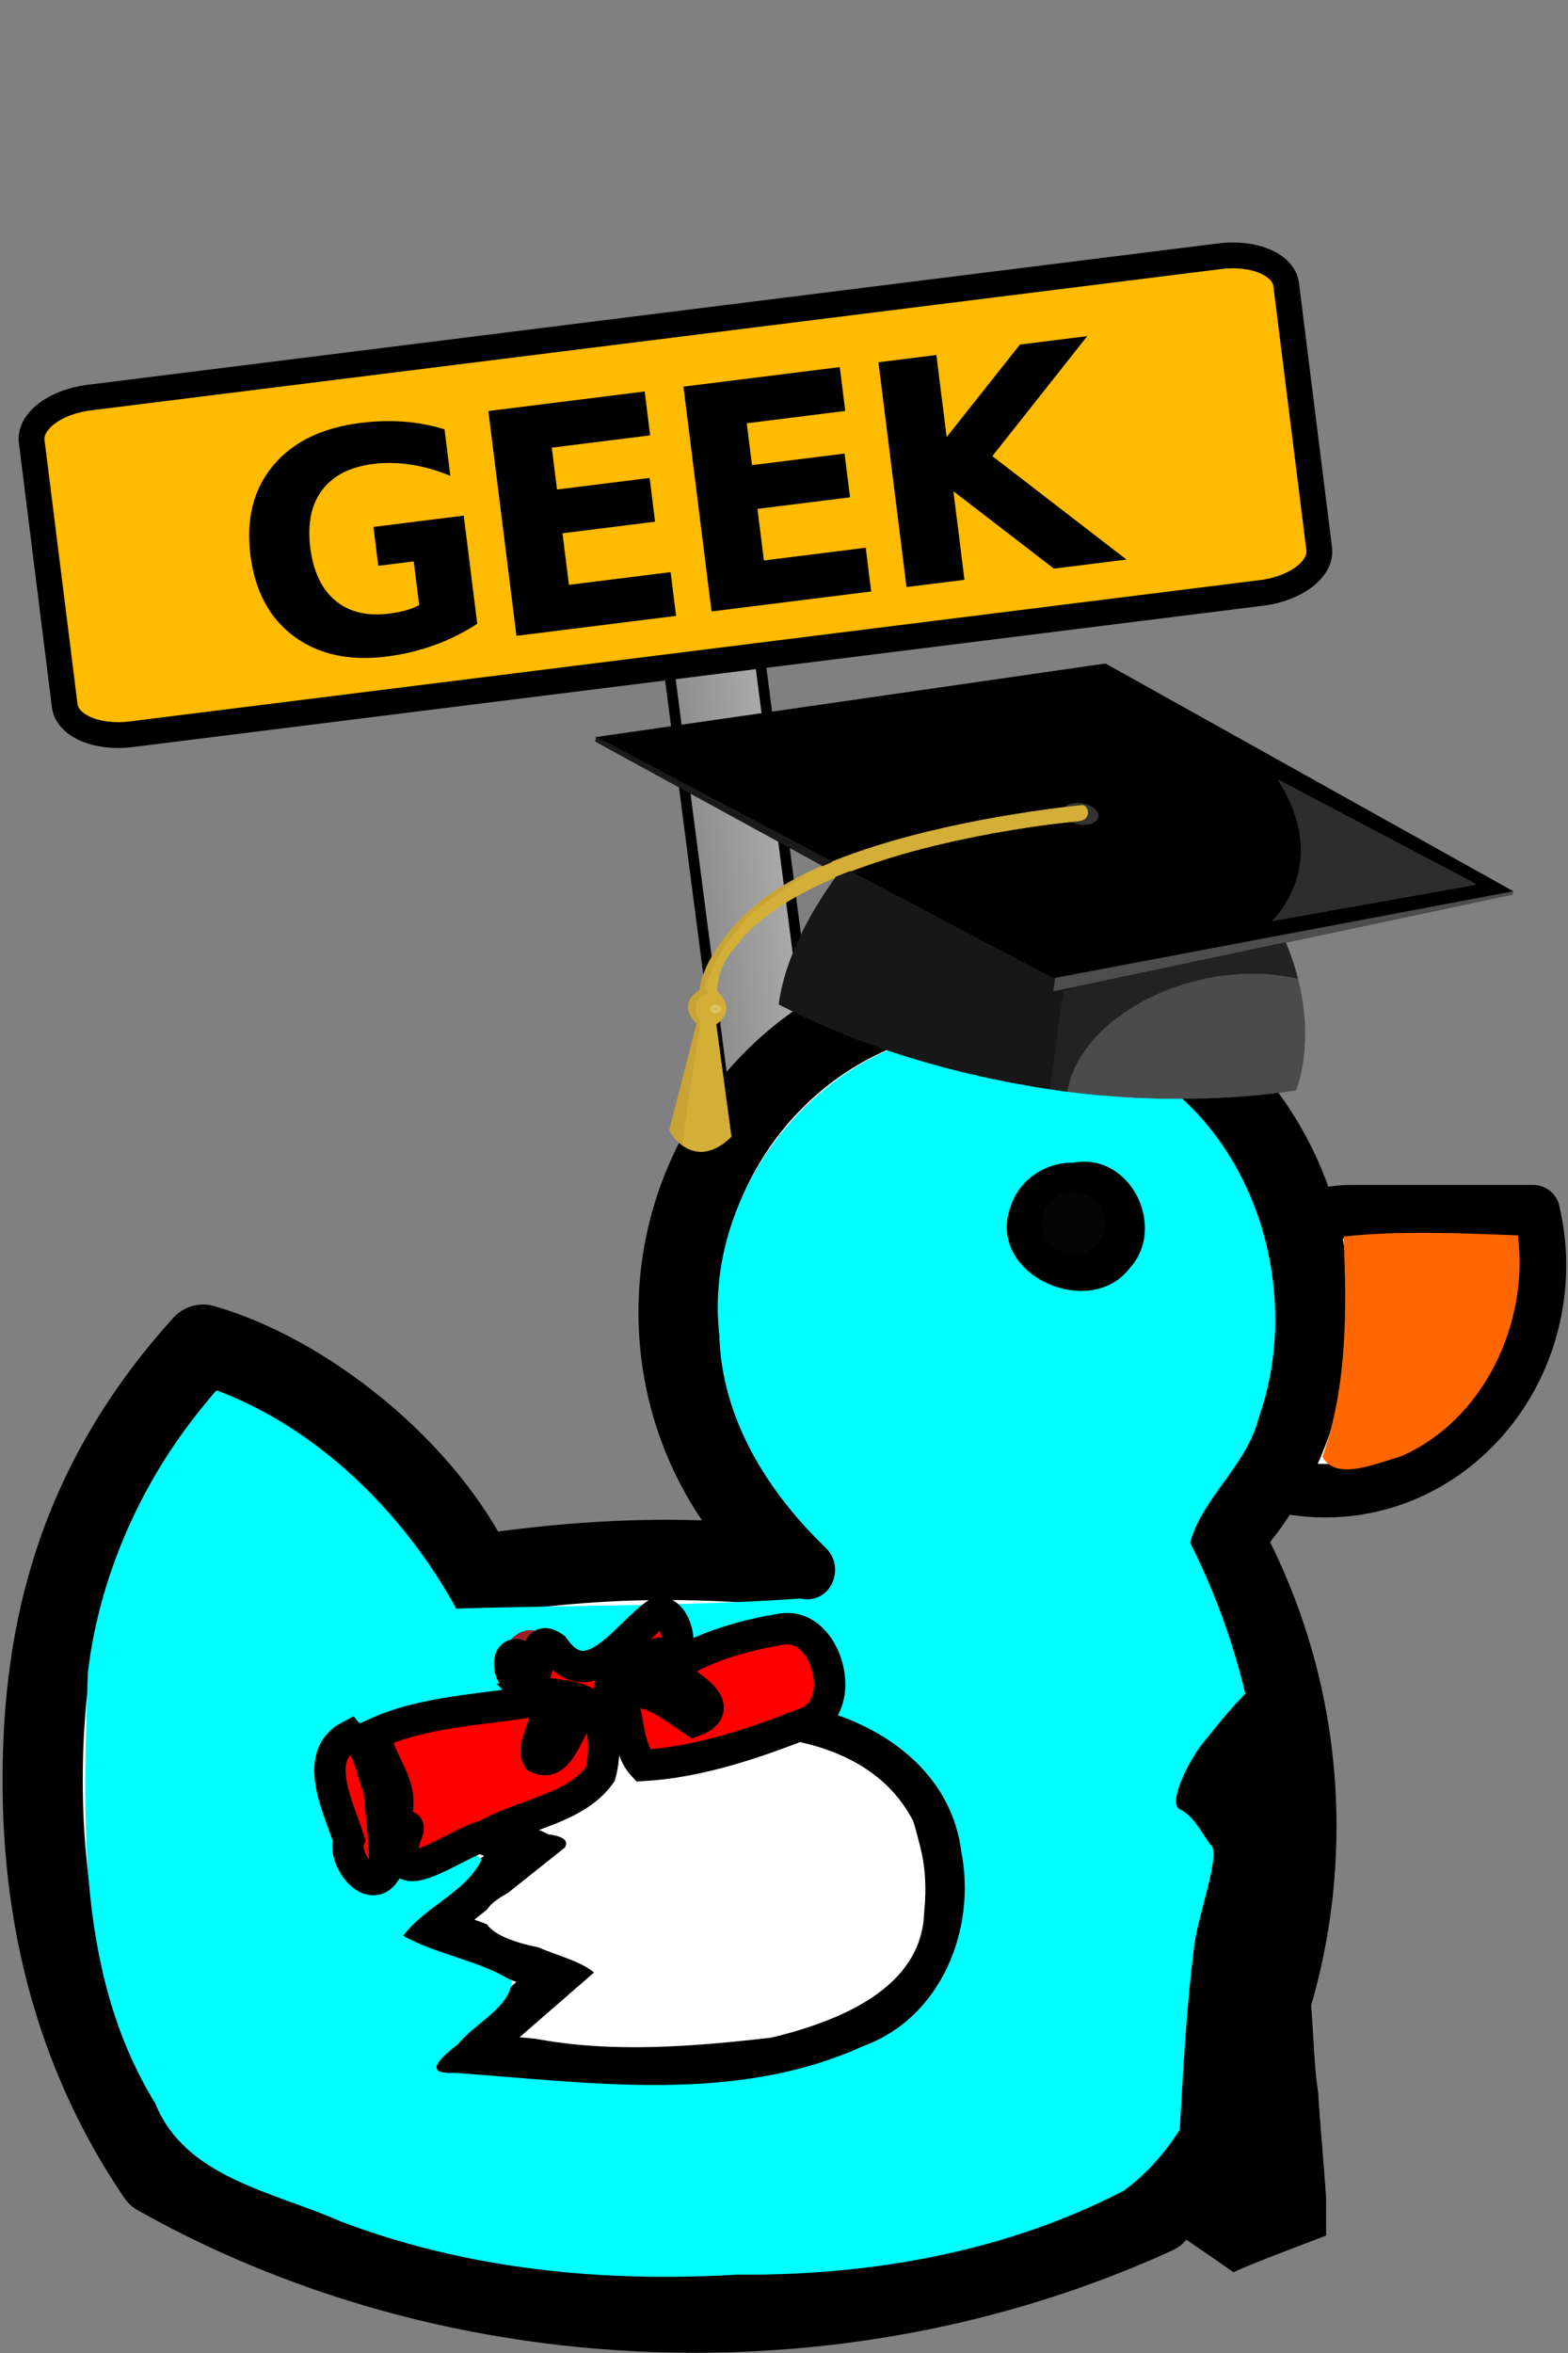 <?xml version="1.0" encoding="UTF-8" standalone="no"?>
<!-- Created with Inkscape (http://www.inkscape.org/) -->

<svg
   xmlns:dc="http://purl.org/dc/elements/1.1/"
   xmlns:cc="http://creativecommons.org/ns#"
   xmlns:rdf="http://www.w3.org/1999/02/22-rdf-syntax-ns#"
   xmlns:svg="http://www.w3.org/2000/svg"
   xmlns="http://www.w3.org/2000/svg"
   xmlns:sodipodi="http://sodipodi.sourceforge.net/DTD/sodipodi-0.dtd"
   xmlns:inkscape="http://www.inkscape.org/namespaces/inkscape"
   sodipodi:docname="duck-resume.svg"
   inkscape:version="0.92.4 (5da689c313, 2019-01-14)"
   id="svg8"
   version="1.1"
   viewBox="0 0 105.833 158.75"
   height="600"
   width="400">
  <rect x="0" y="0" width="105.833" height="158.75" fill="#808080" stroke="none"/>
  <defs
     id="defs2">
    <inkscape:path-effect
       effect="perspective-envelope"
       up_left_point="124.989,235.088"
       up_right_point="137.801,234.99"
       down_left_point="124.989,273.678"
       down_right_point="137.801,273.678"
       id="path-effect957"
       is_visible="true"
       deform_type="perspective"
       horizontal_mirror="false"
       vertical_mirror="false"
       overflow_perspective="false" />
    <clipPath
       id="presentation_clip_path"
       clipPathUnits="userSpaceOnUse">
      <rect
         x="2575"
         y="0"
         width="2694"
         height="20402"
         id="rect2" />
    </clipPath>
    <clipPath
       id="clip_path_1"
       clipPathUnits="userSpaceOnUse">
      <path
         inkscape:connector-curvature="0"
         d="M 2575,4528 5269,0 v 15873 l -2694,4528 z"
         id="path52-3" />
    </clipPath>
    <clipPath
       id="clipPath94"
       clipPathUnits="userSpaceOnUse">
      <path
         inkscape:connector-curvature="0"
         d="M 2575,4528 5269,0 v 15873 l -2694,4528 z"
         id="path92-6" />
    </clipPath>
    <clipPath
       clipPathUnits="userSpaceOnUse"
       id="clipPath1788">
      <rect
         style="fill:#ffffff;fill-opacity:1;stroke:#000000;stroke-width:149.482;stroke-linecap:round;stroke-linejoin:round;stroke-miterlimit:4;stroke-dasharray:none;stroke-opacity:1;paint-order:normal"
         id="rect1790"
         width="6893.94"
         height="13925.374"
         x="-8482.345"
         y="4272.507" />
    </clipPath>
    <clipPath
       id="presentation_clip_path-7"
       clipPathUnits="userSpaceOnUse">
      <rect
         x="6096"
         y="10693"
         width="11965"
         height="13837"
         id="rect2-5" />
    </clipPath>
    <clipPath
       id="clip_path_1-3"
       clipPathUnits="userSpaceOnUse">
      <path
         d="M 6096,10693 H 18061 V 24530 H 6096 Z"
         id="path50-5"
         inkscape:connector-curvature="0" />
    </clipPath>
    <clipPath
       id="clipPath107"
       clipPathUnits="userSpaceOnUse">
      <path
         d="M 6096,10693 H 18061 V 24530 H 6096 Z"
         id="path105"
         inkscape:connector-curvature="0" />
    </clipPath>
    <linearGradient
       id="linearGradient4066"
       y2="1498.8"
       gradientUnits="userSpaceOnUse"
       x2="-727.93"
       gradientTransform="matrix(0.046,0,0,0.071,52.164,105.613)"
       y1="1498.8"
       x1="-481.64"
       inkscape:collect="always">
      <stop
         id="stop3998"
         style="stop-color:#b8b8b8"
         offset="0" />
      <stop
         id="stop4000"
         style="stop-color:#b8b8b8;stop-opacity:0"
         offset="1" />
    </linearGradient>
    <clipPath
       clipPathUnits="userSpaceOnUse"
       id="clipPath1887">
      <rect
         style="fill:#ffffff;fill-opacity:1;stroke:#000000;stroke-width:307.526;stroke-linecap:round;stroke-linejoin:round;stroke-miterlimit:4;stroke-dasharray:none;stroke-opacity:1;paint-order:normal"
         id="rect1889"
         width="12055.003"
         height="3690.307"
         x="6471.814"
         y="20994.283" />
    </clipPath>
  </defs>
  <sodipodi:namedview
     id="base"
     pagecolor="#ffffff"
     bordercolor="#666666"
     borderopacity="1.0"
     inkscape:pageopacity="0.0"
     inkscape:pageshadow="2"
     inkscape:zoom="0.5"
     inkscape:cx="321.9103"
     inkscape:cy="168.23742"
     inkscape:document-units="px"
     inkscape:current-layer="layer1"
     showgrid="false"
     units="px"
     inkscape:window-width="1278"
     inkscape:window-height="779"
     inkscape:window-x="0"
     inkscape:window-y="19"
     inkscape:window-maximized="0"
     inkscape:snap-global="false"
     inkscape:snap-page="true" />
  <g
     inkscape:label="Layer 1"
     inkscape:groupmode="layer"
     id="layer1"
     transform="translate(0,-138.25)">
    <rect
       id="rect3994"
       style="fill:url(#linearGradient4066);stroke:#000000;stroke-width:0.717"
       height="85.807"
       width="6.171"
       y="169.164"
       x="21.178"
       transform="rotate(-7.394)" />
    <g
       id="g3628-1"
       transform="matrix(0.902,0,0,0.902,-332.913,-74.648)">
      <path
         inkscape:connector-curvature="0"
         id="path3297-2"
         style="fill:#ffffff;stroke:#000000;stroke-width:4;stroke-linejoin:round"
         d="m 470.19,326.66 c -4.891,0 -8.791,3.968 -8.791,8.858 v 10.402 c 2.068,1.022 4.411,1.611 6.845,1.611 8.867,0 16.039,-7.573 16.039,-16.911 0,-1.362 -0.181,-2.69 -0.47,-3.959 h -13.623 z" />
      <path
         inkscape:connector-curvature="0"
         id="path2278-7"
         sodipodi:nodetypes="cscsccscscscsc"
         style="fill:#ffffff;stroke:#000000;stroke-width:6;stroke-linejoin:round"
         d="m 443.48,309.89 c -13.043,0 -23.622,10.888 -23.622,24.293 0,7.732 3.509,14.61 8.992,19.058 -3.244,-0.338 -6.562,-0.537 -9.932,-0.537 -4.863,0 -9.605,0.451 -14.227,1.141 -3.885,-8.127 -12.934,-15.106 -20.41,-17.24 -10.119,11.161 -12.098,22.857 -12.002,33.284 0.111,12.122 3.619,21.56 8.589,28.852 11.516,6.474 25.352,10.267 40.197,10.267 12.481,0 24.223,-2.686 34.493,-7.382 6.567,-7.889 10.536,-17.982 10.536,-28.99 0,-7.858 -2.019,-15.23 -5.57,-21.676 4.067,-4.363 6.577,-10.263 6.577,-16.777 0,-13.405 -10.579,-24.293 -23.622,-24.293 z" />
      <ellipse
         ry="2.546"
         rx="2.467"
         cy="14.642"
         cx="40.663"
         id="path3307-0"
         style="fill:#050505;stroke:#000000;stroke-width:2;stroke-linejoin:round"
         transform="matrix(1.623,0,0,1.505,383.44,305.48)" />
    </g>
    <path
       style="fill:none;stroke:#000000;stroke-width:2.958;stroke-linecap:butt;stroke-linejoin:miter;stroke-miterlimit:4;stroke-dasharray:none;stroke-opacity:1"
       d="m 27.351,260.112 8.376,2.806 -6.682,5.322 8.663,3.203 -6.158,5.351 c 23.972,2.996 35.885,-2.01 31.474,-16.216 -4.563,-9.185 -20.154,-8.648 -35.673,-0.466 z"
       id="path4562-6-5"
       inkscape:connector-curvature="0"
       sodipodi:nodetypes="ccccccc" />
    <path
       style="fill:#00ffff;fill-opacity:1;stroke:#000000;stroke-width:0;stroke-linecap:round;stroke-linejoin:round;stroke-miterlimit:4;stroke-dasharray:none;stroke-opacity:1;paint-order:normal"
       d="m 251.895,262.051 c -39.802,-0.592 -73.195,38.882 -68.68,77.945 0.557,21.205 12.339,39.939 27.238,54.207 5.021,5.128 1.052,14.441 -6.617,12.77 -29.113,2.033 -58.421,1.654 -87.629,2.57 -13.38,-24.397 -35.29,-45.963 -61.009,-55.549 -17.595,19.625 -29.838,45.676 -32.846,72.126 -1.174,36.885 -2.993,76.612 17.17,109.348 7.638,19.067 30.335,22.585 47.091,30.031 32.276,12.317 66.952,15.657 101.249,13.601 33.735,0.314 68.302,-5.739 98.388,-21.382 17.861,-13.028 24.327,-36.242 31.316,-56.192 8.918,-36.419 2.285,-75.567 -14.429,-108.761 2.995,-11.294 14.383,-19.681 17.398,-31.594 12.243,-34.44 -2.327,-77.916 -37.029,-92.868 -9.686,-5.4 -20.683,-6.747 -31.612,-6.254 z m 21.398,33.977 c 14.543,-2.813 24.049,16.375 14.422,26.848 -10.275,13.474 -37.037,1.461 -30.191,-16.043 2.222,-6.574 8.878,-10.989 15.77,-10.805 z M 187.083,433.082 c 24.424,-1.725 54.332,11.387 57.734,38.227 3.971,19.765 -5.086,42.463 -25.012,49.621 -32.577,14.879 -69.703,9.218 -104.168,6.793 -8.484,0.509 -2.948,-4.249 1.058,-7.303 4.114,-5.281 13.063,-9.099 13.715,-16.099 -8.329,-5.228 -19.469,-6.783 -27.691,-11.488 5.502,-7.45 15.997,-11.107 19.945,-19.367 -7.806,-6.992 -20.28,-7.261 -29.547,-12.023 29.132,-15.339 60.69,-28.825 93.965,-28.359 z"
       id="path948"
       inkscape:connector-curvature="0"
       transform="matrix(0.265,0,0,0.265,0,138.25)" />
    <path
       style="fill:#ff6600;fill-opacity:1;stroke:#000000;stroke-width:0;stroke-linecap:round;stroke-linejoin:round;stroke-miterlimit:4;stroke-dasharray:none;stroke-opacity:1;paint-order:normal"
       d="m 342.22,314.821 c 0.799,18.823 0.966,37.909 -5.383,56.035 3.373,6.468 14.233,1.477 19.758,0.016 21.366,-9.165 32.896,-34.096 30.016,-56.355 -14.479,-0.558 -30.087,-1.276 -44.391,0.305 z"
       id="path950"
       inkscape:connector-curvature="0"
       transform="matrix(0.265,0,0,0.265,0,138.25)" />
    <g
       transform="matrix(0.022,0,0,0.022,21.007,228.661)"
       id="g102">
      <path
         style="fill:#ac2c33;stroke:#ac2c33"
         inkscape:connector-curvature="0"
         d="m 1034.723,838.123 c 15.663,-7.487 35.161,-6.943 50.348,1.661 15.119,8.157 25.703,22.586 33.141,37.725 5.651,11.575 8.079,25.276 4.117,37.734 -2.165,3.797 -3.777,7.856 -5.554,11.847 -0.272,-7.72 -0.641,-15.643 -3.904,-22.771 -2.418,-6.147 -6.38,-11.536 -11.206,-15.983 -4.7,-13.06 -12.245,-25.393 -23.014,-34.307 -8.584,-6.758 -19.158,-11.371 -30.189,-11.633 -7.496,-0.505 -14.886,0.913 -22.256,2.01 2.992,-1.874 5.866,-3.933 8.517,-6.283 z"
         id="path26" />
      <path
         style="fill:#a61d24;stroke:#a61d24"
         inkscape:connector-curvature="0"
         d="m 1022.507,843.736 c 3.865,-2.263 7.778,-4.671 12.216,-5.613 -2.651,2.35 -5.525,4.409 -8.516,6.283 7.37,-1.097 14.76,-2.515 22.256,-2.01 11.031,0.262 21.606,4.875 30.189,11.633 10.769,8.914 18.314,21.246 23.014,34.307 -4.117,-2.534 -8.341,-5.078 -13.031,-6.36 -7.885,-1.864 -16.42,-0.612 -23.402,3.515 -8.536,4.253 -13.264,12.963 -18.168,20.693 -9.487,16.479 -16.741,34.093 -24.227,51.533 -5.38,12.779 -16.139,21.984 -25.606,31.675 -20.635,19.294 -42.376,37.356 -64.467,54.961 -4.71,3.709 -9.176,7.768 -14.342,10.856 -1.855,-3.69 -1.777,-8.652 -5.244,-11.283 -4.923,-9.332 -9.846,-18.916 -17.401,-26.441 -4.098,-4.418 -9.244,-7.671 -13.323,-12.08 1.301,0.534 2.593,1.117 3.904,1.719 13.497,-10.827 26.257,-22.557 38.599,-34.666 11.701,-12.002 23.295,-24.324 32.355,-38.502 10.079,-18.372 18.887,-37.492 30.558,-54.941 9.195,-13.761 20.342,-26.647 34.636,-35.279 z"
         id="path28" />
      <path
         style="fill:#fcf7da;stroke:#fcf7da"
         inkscape:connector-curvature="0"
         d="m 1388.083,878.013 c 22.295,-4.496 45.522,-8.205 68.089,-3.292 32.18,6.496 60.117,29.898 72.954,59.991 17.838,38.783 31.898,80.314 33.064,123.351 0.476,26.985 -5.7,55.495 -23.781,76.352 -0.99,-2.34 -1.66,-4.826 -1.544,-7.36 0.252,-10.555 -1.612,-21.11 -4.845,-31.131 -3.253,-9.215 -7.273,-18.518 -14.274,-25.538 -4.671,-5.253 -11.041,-9.021 -17.993,-10.177 -8.118,-1.088 -16.158,2.34 -22.528,7.147 -5.195,4.438 -10.71,8.934 -14.245,14.867 -6.283,13.313 -16.304,24.324 -25.936,35.268 -13.303,14.07 -28.073,26.917 -44.803,36.783 -14.818,9.322 -30.743,16.634 -46.348,24.509 -16.779,7.836 -33.967,14.77 -51.144,21.674 -65.069,25.295 -131.906,45.804 -199.315,63.836 -9.283,2.593 -18.692,4.758 -27.704,8.215 -28.209,9.419 -56.369,18.964 -84.723,27.937 -8.759,3.088 -17.799,5.428 -26.218,9.419 7.924,-12.012 14.294,-25.101 18.139,-38.987 6.545,-23.043 6.477,-47.513 2.486,-70.992 -2.845,-17.11 -7.71,-33.802 -12.866,-50.339 -7.428,-21.712 -19.45,-41.492 -32.18,-60.466 9.497,-1.253 19.11,-1.01 28.675,-1.058 38.968,-0.311 78.382,8.895 111.989,28.947 23.917,14.022 44.522,33.083 62.36,54.174 3.816,4.273 6.972,9.099 10.953,13.255 16.216,-11.332 32.209,-22.994 48.319,-34.482 6.331,-4.554 12.915,-8.788 18.819,-13.895 -4.923,-3.447 -10.157,-6.419 -15.614,-8.885 6.312,-4.671 12.682,-9.283 18.974,-13.993 -9.856,-11.507 -20.499,-22.324 -31.122,-33.112 -4.049,-4.02 -8.04,-8.108 -12.371,-11.808 -0.388,-0.359 -0.767,-0.709 -1.117,-1.058 -7.467,-7.409 -15.498,-14.294 -23.994,-20.499 -15.575,-10.536 -31.87,-20.013 -48.727,-28.345 15.944,-8.681 31.462,-18.1 47.28,-27.004 26.655,-15.109 53.349,-30.131 80.033,-45.173 14.905,-8.108 28.626,-18.149 42.745,-27.49 -0.408,-0.379 -1.243,-1.117 -1.651,-1.486 38.975,-16.025 78.875,-30.338 120.164,-39.155 z"
         id="path30" />
      <path
         style="fill:#961123;stroke:#961123"
         inkscape:connector-curvature="0"
         d="m 1065.233,885.49 c 6.982,-4.127 15.517,-5.38 23.402,-3.515 4.69,1.282 8.914,3.826 13.031,6.36 4.826,4.447 8.788,9.837 11.206,15.983 3.263,7.127 3.632,15.051 3.904,22.771 1.777,-3.991 3.389,-8.05 5.554,-11.847 0.087,3.942 -0.087,8.118 -1.893,11.72 -1.777,2.437 -3.603,5.03 -6.457,6.302 0.456,-7.409 1.194,-14.993 -1.107,-22.188 -2.709,-10.322 -9.604,-19.644 -19.062,-24.693 -14.76,-8.04 -35.19,0.592 -40.803,16.158 -4.603,4.166 -7.03,9.953 -9.914,15.304 -5.972,11.759 -11.293,23.839 -16.284,36.035 -2.593,6.943 -5.943,13.653 -10.924,19.197 -16.993,19.188 -36.754,35.608 -56.106,52.319 -8.361,6.623 -16.449,13.565 -24.858,20.139 -5.224,4.506 -11.555,7.885 -15.789,13.439 -1.117,1.088 0.058,2.36 0.456,3.505 0.087,0.942 0.155,1.893 0.262,2.874 8.526,0.175 17.042,-0.816 25.587,-0.311 11.351,0.621 22.751,0.175 34.064,1.437 18.042,1.787 35.831,5.583 53.349,10.176 18.1,6.36 36.356,12.798 52.844,22.8 11.594,7.215 22.664,15.333 32.85,24.451 4.583,4.797 10.206,8.545 14.391,13.76 3.311,4.107 7.38,7.545 10.516,11.818 2.34,3.185 4.7,6.38 7.224,9.438 8.089,-5.253 15.818,-11.031 23.431,-16.954 5.312,-3.709 10.536,-7.545 15.672,-11.497 8.302,-5.613 16.372,-11.584 24.072,-17.984 -2.855,-3.729 -6.477,-6.758 -9.487,-10.332 -7.205,-8.924 -15.76,-16.605 -23.742,-24.8 -2.583,-2.884 -6.506,-5.059 -7.273,-9.137 4.331,3.7 8.322,7.788 12.371,11.808 10.623,10.788 21.266,21.606 31.122,33.112 -6.292,4.709 -12.662,9.322 -18.974,13.993 -15.838,11.633 -31.665,23.285 -47.513,34.909 -7.555,-11.575 -17.304,-21.508 -27.189,-31.093 -12.779,-12.109 -26.616,-23.237 -41.988,-31.899 -32.161,-17.653 -68.303,-27.306 -104.707,-30.801 -4.069,-0.359 -8.137,-0.553 -12.206,-0.456 -15.274,-0.757 -30.588,-0.757 -45.862,-0.165 -0.048,0.437 -0.146,1.292 -0.194,1.719 4.632,6.642 9.662,13.002 14.158,19.731 12.73,18.974 24.752,38.754 32.18,60.466 5.156,16.537 10.021,33.229 12.866,50.339 3.991,23.48 4.059,47.95 -2.486,70.992 -3.845,13.886 -10.215,26.975 -18.139,38.987 -3.078,4.107 -6.011,8.341 -9.429,12.177 -31.102,11.808 -62.496,22.936 -93.676,34.579 -2.136,0.854 -4.389,1.505 -6.71,1.34 3.166,-5.234 7.322,-9.788 10.526,-15.002 10.856,-16.857 19.333,-35.278 25.043,-54.495 10.468,-37.375 9.273,-78.858 -7.526,-114.233 -6.273,-13.662 -12.323,-27.451 -19.634,-40.609 -6.69,-12.002 -14.672,-23.247 -23.353,-33.889 -5.729,8.458 -11.225,17.061 -16.692,25.684 -4.04,6.147 -7.846,12.439 -11.885,18.576 -0.427,-2.185 0.165,-4.302 1.515,-6.03 5.409,-7.953 10.196,-16.294 15.595,-24.237 4.428,-7.089 9.37,-13.896 13.08,-21.411 -4.622,-3.496 -9.429,-6.749 -13.808,-10.545 -1.816,-1.486 -3.544,-3.146 -5.681,-4.137 -2.855,-0.427 -5.719,0.272 -8.526,0.67 -17.333,2.699 -34.85,3.972 -52.358,4.797 -3.748,0.184 -7.594,-0.35 -11.254,0.621 -3.535,2.709 -5.496,6.894 -7.914,10.536 -10.031,16.449 -17.139,34.433 -24.538,52.154 -5.214,12.332 -9.536,25.043 -13.866,37.705 -2.039,5.817 -3.971,11.672 -5.865,17.537 -5.671,19.527 -10.448,39.337 -15.08,59.136 25.907,6.292 52.077,11.439 78.062,17.42 1.369,-21.382 6.894,-42.298 14.187,-62.36 1.418,-4.525 3.195,-8.924 4.981,-13.293 0.253,0.388 0.767,1.175 1.02,1.563 -9.031,24.587 -17.265,49.999 -18.275,76.372 -3.787,-0.757 -7.555,-1.612 -11.303,-2.486 -23.674,-5.011 -47.251,-10.439 -70.924,-15.42 1.359,-8.205 3.777,-16.177 5.642,-24.276 3.671,-14.498 7.147,-29.083 12.002,-43.24 10.575,-30.646 21.198,-61.437 35.909,-90.394 3.748,-7.516 8.283,-14.604 13.031,-21.508 -9.021,-0.35 -18.032,-1.039 -27.014,-1.864 -8.196,-1.845 -16.818,-2.515 -24.47,-6.186 4.078,-1.942 8.215,0.573 12.225,1.427 7.273,1.748 14.76,2.389 22.149,3.467 12.954,2.136 25.995,-0.126 38.997,-0.466 14.964,-0.136 29.772,-2.476 44.609,-4.176 1.33,-0.427 3.437,-0.33 4.03,-1.845 -1.612,-4.069 -5.069,-6.923 -8.254,-9.73 -7.069,-6.933 -9.924,-17.42 -9.312,-27.121 0.049,-5.069 2.865,-9.458 4.127,-14.235 -7.856,0.359 -15.634,1.874 -23.509,1.699 -11.342,-0.204 -22.732,0.573 -34.015,-0.923 -7.797,-0.728 -15.391,-2.709 -23.043,-4.263 -18.77,-4.243 -36.637,-13.653 -49.474,-28.17 -4.933,-5.797 -9.904,-12.05 -11.419,-19.702 -2.758,-9.506 -3.059,-19.537 -2.127,-29.325 2.758,-14.837 15.197,-26.373 29.238,-30.811 7.661,-2.612 15.857,-2.835 23.878,-2.437 4.7,0.214 9.293,1.758 14.031,1.34 -11.283,-10.575 -26.577,-15.498 -41.706,-17.032 0.049,-0.515 0.155,-1.534 0.204,-2.039 7.691,0.971 15.401,2.301 22.713,4.972 8.254,3.03 15.371,8.351 22.188,13.779 2.486,1.991 5.146,3.845 7.137,6.389 -3.243,-0.272 -6.419,-1 -9.448,-2.136 -16.381,-5.583 -35.676,-4.778 -50.164,5.35 -7.768,4.884 -13.798,12.818 -15.206,22.013 -3.224,9.108 -1.33,19.061 0.952,28.17 1.884,8.768 7.603,16.042 13.624,22.421 15.041,15.886 36.307,24.121 57.514,27.665 20.508,3.195 41.415,3.67 62.039,1.272 4.836,-0.767 10.963,-0.097 13.954,-4.836 5.807,-3.641 11.167,-8.506 18.003,-10.099 -3.884,3.962 -9.147,6.001 -13.439,9.438 -5.35,4.457 -10.041,10.167 -11.72,17.061 -1.826,6.749 -0.913,14.08 2.088,20.363 4.777,10.662 13.002,19.324 21.761,26.849 5.914,4.544 11.507,9.837 18.595,12.497 6.555,2.437 13.352,4.389 20.353,4.972 8.788,0.456 17.75,0.524 26.325,-1.748 7.361,-1.932 14.906,-4.302 20.858,-9.244 4.981,-4.049 8.594,-9.739 10.099,-15.983 1.428,-8.817 -0.233,-17.721 -3.272,-26.014 3.467,2.632 3.389,7.594 5.244,11.283 5.166,-3.088 9.633,-7.147 14.342,-10.856 22.091,-17.605 43.833,-35.666 64.467,-54.961 9.468,-9.691 20.227,-18.896 25.606,-31.675 7.487,-17.44 14.74,-35.054 24.227,-51.533 4.899,-7.725 9.628,-16.436 18.164,-20.689 m -147.52,187.128 c -2.641,5.545 -5.467,11.332 -10.458,15.148 -8.03,6.36 -18.265,8.856 -28.15,10.623 -13.09,1.379 -26.655,1.01 -39.074,-3.787 -2.437,-1.398 -5.438,-0.408 -6.195,2.398 0.67,3.758 3.942,6.351 6.04,9.39 6.467,8.895 12.74,17.964 17.945,27.675 7.992,15.002 15.07,30.471 21.945,46.017 3.962,9.827 6.972,20.062 8.807,30.5 1.884,13.459 3.302,27.102 2.02,40.686 -0.253,9.137 -2.127,18.11 -3.564,27.102 -2.253,7.71 -3.845,15.624 -6.817,23.13 -6.71,18.809 -16.449,36.433 -27.869,52.766 4.826,-0.903 9.273,-3.039 13.896,-4.603 26.034,-9.604 52.115,-19.091 78.159,-28.665 4.952,-2.67 7.458,-8.147 10.798,-12.449 10.73,-15.634 17.818,-33.637 21.392,-52.222 3.573,-25.354 1.476,-51.368 -5.205,-76.042 -3.69,-13.886 -7.351,-27.849 -12.827,-41.152 -10.624,-23.828 -24.665,-46.094 -40.843,-66.515 z"
         id="path32" />
      <path
         style="opacity:0.97;fill:#7d1b1b;stroke:#7d1b1b"
         inkscape:connector-curvature="0"
         enable-background="new    "
         d="m 1053.007,902.542 c 5.613,-15.566 26.043,-24.198 40.803,-16.158 9.458,5.049 16.352,14.371 19.062,24.693 2.301,7.195 1.563,14.779 1.107,22.188 2.855,-1.272 4.68,-3.865 6.457,-6.302 -1.292,6.283 -4.875,11.779 -8.39,17.042 -6.758,9.565 -15.236,17.75 -23.858,25.606 -2.359,1.806 -4.263,4.554 -7.166,5.467 -1.505,0.34 -3.117,0.476 -4.379,1.427 -13.604,10.788 -29.034,18.974 -44.493,26.742 -6.836,0.214 -12.895,3.632 -19.314,5.554 -11.011,3.535 -22.013,7.137 -32.986,10.808 -6.632,2.127 -13.138,4.777 -20.071,5.787 19.353,-16.711 39.113,-33.132 56.106,-52.319 4.981,-5.545 8.332,-12.254 10.924,-19.197 4.972,-1.058 8.691,-4.845 12.75,-7.661 7.972,-6.205 15.255,-13.497 20.567,-22.149 2.466,-4.166 4.709,-8.681 5.001,-13.594 0.223,-3.049 -1.321,-6.487 -4.37,-7.487 -2.535,-0.661 -5.186,-0.37 -7.75,-0.447 z"
         id="path34" />
      <path
         style="opacity:0.97;fill:#a11922;stroke:#a11922"
         inkscape:connector-curvature="0"
         enable-background="new    "
         d="m 659.02,891.617 c 6.331,-1.185 12.798,-1.35 19.207,-0.845 -0.049,0.505 -0.155,1.525 -0.204,2.039 15.129,1.534 30.423,6.457 41.706,17.032 -4.739,0.418 -9.332,-1.126 -14.031,-1.34 -8.021,-0.398 -16.216,-0.175 -23.878,2.437 -14.041,4.438 -26.48,15.974 -29.238,30.811 -0.932,9.788 -0.631,19.819 2.127,29.325 1.515,7.652 6.487,13.905 11.419,19.702 12.837,14.517 30.704,23.926 49.474,28.17 7.652,1.554 15.245,3.535 23.043,4.263 11.284,1.495 22.674,0.719 34.015,0.923 7.875,0.175 15.653,-1.34 23.509,-1.699 -1.262,4.777 -4.078,9.167 -4.127,14.235 -0.612,9.701 2.243,20.188 9.312,27.121 -11.847,3.564 -24.188,5.088 -36.297,7.467 -5.778,-2.884 -12.4,-2.428 -18.615,-3.476 -20.304,-2.787 -40.512,-6.991 -59.787,-14.041 -17.78,-6.467 -34.666,-16.11 -47.979,-29.675 -11.361,-11.449 -19.45,-26.014 -23.441,-41.619 -2,-7.943 -3.447,-16.158 -2.68,-24.373 0.699,-7.691 2.709,-15.265 5.768,-22.353 7.137,-14.886 18.304,-27.529 31.151,-37.764 2.894,-2.253 6.428,-3.35 9.905,-4.35 -0.088,-0.494 -0.262,-1.494 -0.359,-1.99 z"
         id="path36" />
      <path
         style="opacity:0.97;fill:#991820;stroke:#991820"
         inkscape:connector-curvature="0"
         enable-background="new    "
         d="m 614.197,918.068 c 11.691,-13.167 27.315,-23.334 44.823,-26.451 0.097,0.495 0.272,1.495 0.359,1.991 -3.476,1 -7.011,2.097 -9.905,4.35 -12.847,10.235 -24.014,22.878 -31.151,37.764 -3.059,7.089 -5.069,14.663 -5.768,22.353 -0.767,8.215 0.68,16.43 2.68,24.373 3.991,15.604 12.08,30.17 23.441,41.619 13.313,13.565 30.199,23.208 47.979,29.675 19.275,7.05 39.482,11.254 59.787,14.041 6.215,1.049 12.837,0.592 18.615,3.476 -14.323,3.117 -28.976,4.719 -43.085,8.749 -7.39,-1.078 -14.876,-1.719 -22.149,-3.467 -4.01,-0.854 -8.147,-3.369 -12.225,-1.427 -3.069,0.136 -5.904,-1.787 -8.798,-2.68 -29.102,-11.584 -54.601,-32.743 -70.245,-60 -10.147,-17.828 -15.954,-39.007 -12.138,-59.486 2.321,-13.06 8.72,-25.237 17.78,-34.88 z"
         id="path38" />
      <path
         style="opacity:0.97;fill:#7d1b1b;stroke:#7d1b1b"
         inkscape:connector-curvature="0"
         enable-background="new    "
         d="m 670.653,919.127 c 14.488,-10.128 33.782,-10.934 50.164,-5.35 3.03,1.136 6.205,1.864 9.448,2.136 4.039,2.515 6.875,6.846 9.914,10.526 9.264,13.43 17.653,27.51 24.888,42.143 6.273,14.41 13.332,29.112 25.101,39.89 3.738,3.603 8.662,5.399 13.361,7.36 -2.991,4.739 -9.118,4.069 -13.954,4.836 -20.625,2.398 -41.531,1.923 -62.039,-1.272 -1.214,-4.913 -4.506,-8.924 -6.516,-13.497 -6.826,-13.022 -11.798,-27.043 -20.139,-39.23 -5.389,-8.011 -11.662,-15.575 -19.46,-21.343 -4.816,-3.515 -10.458,-6.496 -16.566,-6.428 -3.282,-0.019 -6.331,1.301 -9.409,2.243 1.408,-9.196 7.438,-17.13 15.207,-22.014 z"
         id="path40" />
      <path
         style="fill:#ebe7cb;stroke:#ebe7cb"
         inkscape:connector-curvature="0"
         d="m 1234.601,931.576 c 11.099,-4.807 22.072,-9.914 33.316,-14.41 0.408,0.369 1.243,1.107 1.651,1.486 -14.119,9.341 -27.84,19.382 -42.745,27.49 -26.684,15.041 -53.378,30.063 -80.033,45.173 -15.818,8.904 -31.335,18.323 -47.28,27.004 -14.993,-7.312 -30.481,-13.837 -46.687,-17.906 -2.165,-0.563 -4.311,-1.156 -6.409,-1.864 1.806,-1.068 3.68,-2.01 5.593,-2.894 61.127,-20.577 121.894,-42.251 182.594,-64.079 z"
         id="path42" />
      <path
         style="fill:#78101e;stroke:#78101e"
         inkscape:connector-curvature="0"
         d="m 1076.642,976.505 c 1.262,-0.952 2.874,-1.088 4.379,-1.427 -7.924,9.021 -19.226,13.954 -29.015,20.576 -1.913,0.884 -3.787,1.826 -5.593,2.894 -1.039,0.573 -2.068,1.175 -3.078,1.767 -40.628,21.936 -82.13,42.211 -123.749,62.166 -0.398,-1.146 -1.573,-2.418 -0.456,-3.505 8.351,-2.845 15.77,-7.729 23.878,-11.138 8.506,-3.593 16.488,-8.292 24.965,-11.953 7.118,-3.088 13.944,-6.778 20.906,-10.176 14.517,-7.292 29.18,-14.333 43.269,-22.46 15.46,-7.77 30.89,-15.955 44.494,-26.744 z"
         id="path44" />
      <path
         style="fill:#af3339;stroke:#af3339"
         inkscape:connector-curvature="0"
         d="m 840.156,1000.072 c 5.389,-2.03 11.293,-1.971 16.983,-2.068 8.846,-0.165 18.246,1.855 25.315,7.399 4.078,4.409 9.225,7.661 13.323,12.08 7.555,7.526 12.478,17.11 17.401,26.441 3.039,8.293 4.7,17.197 3.272,26.014 -4.807,0.884 -9.71,0.913 -14.565,0.476 -0.961,-7.788 -0.058,-15.818 -2.573,-23.392 -3.981,-16.003 -15.925,-29.451 -30.821,-36.239 -8.147,-3.641 -16.964,-5.807 -25.888,-6.069 -4.244,-0.117 -8.487,-0.068 -12.721,-0.233 3.506,-1.272 6.963,-2.69 10.274,-4.409 z"
         id="path46" />
      <path
         style="fill:#961123;stroke:#961123"
         inkscape:connector-curvature="0"
         d="m 1043.336,1000.315 c 1.01,-0.592 2.039,-1.194 3.078,-1.767 2.097,0.709 4.243,1.301 6.409,1.864 16.207,4.069 31.695,10.594 46.687,17.906 16.857,8.332 33.151,17.809 48.727,28.345 8.497,6.205 16.527,13.09 23.994,20.499 -3.069,0.039 -5.263,-2.272 -7.341,-4.175 -13.721,-13.769 -30.762,-23.45 -47.445,-33.122 -14.74,-7.904 -29.646,-15.711 -45.474,-21.246 -9.36,-3.342 -18.886,-6.333 -28.635,-8.304 z"
         id="path48" />
      <path
         style="fill:#a92329;stroke:#a92329"
         inkscape:connector-curvature="0"
         d="m 827.426,1003.189 c 4.214,-1.126 8.322,-2.826 12.73,-3.117 -3.311,1.719 -6.768,3.136 -10.274,4.408 4.234,0.165 8.477,0.117 12.721,0.233 8.924,0.262 17.741,2.428 25.888,6.069 14.896,6.788 26.839,20.236 30.821,36.239 2.515,7.574 1.612,15.604 2.573,23.392 4.855,0.437 9.759,0.408 14.565,-0.476 -1.505,6.244 -5.117,11.934 -10.099,15.983 -5.952,4.943 -13.497,7.312 -20.858,9.244 -8.574,2.272 -17.537,2.204 -26.325,1.748 -3.389,-1.418 -5.914,-4.36 -6.69,-7.953 -1.777,-6.234 -2.331,-12.711 -3.321,-19.091 -1.136,-7.205 -0.66,-14.789 -3.612,-21.615 -2.544,-5.826 -5.826,-11.371 -10.099,-16.09 -3.68,-4.117 -7.564,-8.409 -12.818,-10.497 -4.37,-1.728 -9.031,-2.534 -13.507,-3.865 -0.262,-0.66 -0.767,-1.971 -1.029,-2.632 4.292,-3.437 9.555,-5.477 13.439,-9.438 1.661,-1.425 3.875,-1.872 5.895,-2.542 z"
         id="path50" />
      <path
         style="fill:#9e1c22;stroke:#9e1c22"
         inkscape:connector-curvature="0"
         d="m 919.587,1062.481 c 41.619,-19.955 83.121,-40.23 123.749,-62.166 9.749,1.971 19.275,4.962 28.636,8.302 -14.546,7.875 -29.51,14.993 -44.328,22.363 -7.322,2.913 -14.197,6.817 -21.295,10.244 -5.923,3.282 -12.118,6.156 -17.576,10.215 7.768,2.709 16.216,3.068 23.732,6.622 8.846,3.525 14.109,11.885 20.343,18.595 -17.517,-4.593 -35.307,-8.39 -53.349,-10.176 -11.313,-1.262 -22.713,-0.816 -34.064,-1.437 -8.545,-0.505 -17.061,0.485 -25.587,0.311 -0.106,-0.98 -0.173,-1.931 -0.261,-2.873 z"
         id="path52" />
      <path
         style="fill:#842222;stroke:#842222"
         inkscape:connector-curvature="0"
         d="m 1012.836,1008.802 c 6.419,-1.923 12.478,-5.341 19.314,-5.554 -14.09,8.128 -28.752,15.168 -43.269,22.46 -6.962,3.399 -13.789,7.089 -20.906,10.176 -8.477,3.661 -16.459,8.361 -24.965,11.953 -8.108,3.408 -15.527,8.293 -23.878,11.138 4.234,-5.554 10.565,-8.933 15.789,-13.439 8.409,-6.574 16.498,-13.517 24.858,-20.139 6.933,-1.01 13.439,-3.661 20.071,-5.787 10.972,-3.671 21.974,-7.273 32.986,-10.808 z"
         id="path54" />
      <path
         style="fill:#ab292e;stroke:#ab292e"
         inkscape:connector-curvature="0"
         d="m 1071.972,1008.617 c 15.828,5.535 30.733,13.342 45.474,21.246 16.682,9.672 33.724,19.353 47.445,33.122 1.709,2.399 3.214,4.952 4.768,7.477 -6.049,5.03 -12.449,9.604 -18.595,14.507 -1.864,1.699 -3.816,-0.874 -5.37,-1.787 -12.206,-10.283 -25.849,-18.683 -40.016,-25.965 -16.741,-7.982 -34.307,-14.138 -52.271,-18.702 -8.574,-2.563 -17.537,-3.933 -25.762,-7.535 14.817,-7.37 29.781,-14.488 44.327,-22.363 z"
         id="path56" />
      <path
         style="fill:#a22127;stroke:#a22127"
         inkscape:connector-curvature="0"
         d="m 796.372,1032.233 c 1.68,-6.894 6.37,-12.604 11.72,-17.061 0.262,0.66 0.767,1.971 1.029,2.632 4.476,1.33 9.137,2.136 13.507,3.865 5.253,2.088 9.137,6.38 12.818,10.497 4.273,4.719 7.555,10.264 10.099,16.09 2.952,6.826 2.476,14.41 3.612,21.615 0.99,6.38 1.544,12.857 3.321,19.091 0.777,3.593 3.302,6.535 6.69,7.953 -7.001,-0.583 -13.798,-2.534 -20.353,-4.972 -7.089,-2.661 -12.682,-7.953 -18.595,-12.497 -8.759,-7.526 -16.983,-16.187 -21.761,-26.849 -2.999,-6.284 -3.912,-13.615 -2.087,-20.364 z"
         id="path58" />
      <path
         style="fill:#a61d24;stroke:#a61d24"
         inkscape:connector-curvature="0"
         d="m 1006.349,1041.225 c 7.098,-3.428 13.973,-7.331 21.295,-10.244 8.225,3.602 17.187,4.972 25.762,7.535 17.964,4.564 35.53,10.72 52.271,18.702 14.167,7.283 27.81,15.682 40.016,25.965 1.554,0.913 3.505,3.486 5.37,1.787 6.147,-4.904 12.546,-9.477 18.595,-14.507 -1.554,-2.525 -3.059,-5.078 -4.768,-7.477 2.078,1.903 4.272,4.214 7.341,4.175 0.349,0.35 0.728,0.699 1.117,1.058 0.767,4.078 4.69,6.254 7.273,9.137 7.982,8.196 16.537,15.876 23.742,24.8 3.01,3.573 6.632,6.603 9.487,10.332 -7.7,6.399 -15.77,12.371 -24.072,17.984 -5.137,3.952 -10.361,7.788 -15.672,11.497 -7.613,5.923 -15.342,11.701 -23.431,16.954 -2.525,-3.059 -4.884,-6.253 -7.224,-9.438 -3.136,-4.273 -7.205,-7.71 -10.516,-11.818 -4.185,-5.214 -9.807,-8.963 -14.391,-13.76 -10.186,-9.118 -21.256,-17.236 -32.85,-24.451 -16.488,-10.002 -34.744,-16.44 -52.844,-22.8 -6.234,-6.71 -11.497,-15.071 -20.343,-18.595 -7.516,-3.554 -15.964,-3.913 -23.732,-6.622 5.456,-4.058 11.651,-6.932 17.574,-10.214 z"
         id="path60" />
      <path
         style="fill:#f4efd3;stroke:#f4efd3"
         inkscape:connector-curvature="0"
         d="m 1477.223,1067.355 c 6.37,-4.807 14.41,-8.234 22.528,-7.147 6.953,1.156 13.323,4.923 17.993,10.177 7.001,7.021 11.021,16.323 14.274,25.538 3.233,10.021 5.098,20.576 4.845,31.131 -0.117,2.534 0.553,5.02 1.544,7.36 -11.555,13.828 -27.461,23.567 -44.347,29.5 -16.702,5.671 -33.666,10.526 -50.581,15.498 -103.707,29.83 -207.957,57.738 -312.13,85.839 -22.285,5.807 -44.425,12.216 -66.846,17.469 -39.502,11.701 -78.217,25.878 -117.146,39.317 3.418,-3.836 6.35,-8.069 9.429,-12.177 8.419,-3.991 17.459,-6.331 26.218,-9.419 28.354,-8.972 56.514,-18.518 84.723,-27.937 9.011,-3.457 18.421,-5.622 27.704,-8.215 67.409,-18.032 134.246,-38.54 199.315,-63.836 17.178,-6.904 34.365,-13.837 51.144,-21.674 15.605,-7.875 31.53,-15.187 46.348,-24.509 16.731,-9.866 31.5,-22.713 44.803,-36.783 9.633,-10.943 19.654,-21.955 25.936,-35.268 3.536,-5.93 9.051,-10.426 14.246,-14.864 z"
         id="path62" />
      <path
         style="fill:#9f1e27;stroke:#9f1e27"
         inkscape:connector-curvature="0"
         d="m 801.354,1063.792 c 3.185,2.806 6.642,5.661 8.254,9.73 -0.592,1.515 -2.699,1.418 -4.03,1.845 -14.837,1.699 -29.646,4.04 -44.609,4.176 -13.002,0.34 -26.043,2.602 -38.997,0.466 14.109,-4.03 28.762,-5.632 43.085,-8.749 12.108,-2.38 24.45,-3.905 36.297,-7.468 z"
         id="path64" />
      <path
         style="fill:#f6fee0;stroke:#f6fee0"
         inkscape:connector-curvature="0"
         d="m 918.402,1067.627 c 15.274,-0.592 30.588,-0.592 45.862,0.165 -6.788,1.767 -13.808,0.651 -20.702,0.874 -8.448,0.204 -16.954,-0.544 -25.354,0.68 0.049,-0.427 0.146,-1.282 0.194,-1.719 z"
         id="path66" />
      <path
         style="fill:#ebe7cb;stroke:#ebe7cb"
         inkscape:connector-curvature="0"
         d="m 964.264,1067.792 c 4.069,-0.097 8.137,0.097 12.206,0.456 36.404,3.496 72.546,13.148 104.707,30.801 15.372,8.662 29.209,19.79 41.988,31.899 9.885,9.584 19.635,19.518 27.189,31.093 15.847,-11.623 31.675,-23.276 47.513,-34.909 5.457,2.466 10.691,5.438 15.614,8.885 -5.904,5.108 -12.488,9.341 -18.819,13.895 -16.109,11.487 -32.102,23.15 -48.319,34.482 -3.981,-4.156 -7.137,-8.982 -10.953,-13.255 -17.838,-21.091 -38.443,-40.152 -62.36,-54.174 -33.608,-20.052 -73.022,-29.257 -111.989,-28.947 -9.565,0.049 -19.178,-0.194 -28.675,1.058 -4.496,-6.729 -9.526,-13.089 -14.158,-19.731 8.399,-1.224 16.906,-0.476 25.354,-0.68 6.894,-0.222 13.915,0.895 20.702,-0.873 z"
         id="path68" />
      <path
         style="fill:#a82229;stroke:#a82229"
         inkscape:connector-curvature="0"
         d="m 917.713,1072.618 c 16.177,20.421 30.219,42.687 40.842,66.516 5.477,13.303 9.138,27.267 12.827,41.152 -7.788,2.175 -15.168,5.516 -22.81,8.098 -20.042,7.283 -39.91,15.041 -60,22.198 -1.835,-10.439 -4.845,-20.673 -8.807,-30.5 -6.875,-15.546 -13.954,-31.015 -21.945,-46.017 -5.205,-9.71 -11.478,-18.78 -17.945,-27.675 -2.097,-3.039 -5.37,-5.632 -6.04,-9.39 0.757,-2.806 3.758,-3.797 6.195,-2.398 12.42,4.797 25.985,5.166 39.074,3.787 9.885,-1.767 20.12,-4.263 28.15,-10.623 4.992,-3.816 7.818,-9.603 10.459,-15.148 z"
         id="path70" />
      <path
         style="fill:#a82229;stroke:#a82229"
         inkscape:connector-curvature="0"
         d="m 805.626,1078.299 c 2.806,-0.398 5.671,-1.097 8.526,-0.67 2.136,0.99 3.865,2.651 5.681,4.137 4.379,3.797 9.186,7.05 13.808,10.545 -3.709,7.516 -8.652,14.323 -13.08,21.411 -5.399,7.943 -10.186,16.284 -15.595,24.237 -1.35,1.729 -1.942,3.845 -1.515,6.03 -7.36,12.575 -15.333,24.858 -21.246,38.22 -3.272,7.205 -6.185,14.585 -9.205,21.907 -0.252,-0.388 -0.767,-1.175 -1.02,-1.563 0.544,-1.825 1.126,-3.622 1.826,-5.38 3.641,-8.807 7.496,-17.547 11.808,-26.043 4.904,-9.759 11.167,-18.76 16.177,-28.451 -4.991,-0.349 -10.002,-0.165 -14.964,0.379 -7.215,0.806 -14.478,0.107 -21.693,0.835 -4.923,0.495 -9.866,0.68 -14.799,0.592 -7.156,-0.165 -14.235,1.146 -21.372,0.981 -6.486,-0.175 -12.944,0.495 -19.401,0.942 7.399,-17.721 14.507,-35.705 24.538,-52.154 2.418,-3.641 4.379,-7.827 7.914,-10.536 3.661,-0.971 7.506,-0.437 11.254,-0.621 17.508,-0.826 35.025,-2.099 52.358,-4.798 z"
         id="path72" />
      <path
         style="fill:#ebe7cb;stroke:#ebe7cb"
         inkscape:connector-curvature="0"
         d="m 712.067,1081.3 c 8.982,0.825 17.993,1.515 27.014,1.864 -4.748,6.904 -9.283,13.993 -13.031,21.508 -14.711,28.956 -25.334,59.748 -35.909,90.394 -4.855,14.158 -8.331,28.743 -12.002,43.24 -1.864,8.098 -4.282,16.071 -5.642,24.276 23.674,4.981 47.251,10.409 70.924,15.42 -3.729,2.962 -4.263,7.992 -6.05,12.128 -9.516,-0.884 -18.692,-3.787 -28.063,-5.515 -10.963,-2.272 -21.916,-4.593 -32.85,-6.982 -5.477,-1.194 -11.109,-1.845 -16.343,-3.952 8.05,-41.046 20.246,-81.208 35.054,-120.302 1.262,-3.311 2.418,-6.661 3.622,-9.982 1.903,-5.545 4.933,-10.681 6.03,-16.479 -7.516,1.612 -14.459,5.059 -21.635,7.71 -26.325,10.031 -52.329,20.945 -77.858,32.85 -9.497,4.768 -19.401,8.7 -28.548,14.129 -38.521,19.557 -75.148,43.357 -106.746,72.954 -26.043,24.82 -47.755,54.038 -64.904,85.636 -12.157,22.11 -22.14,45.347 -31.335,68.827 -20.761,-6.05 -40.881,-14.051 -61.408,-20.8 -11.575,-3.748 -22.858,-8.322 -34.491,-11.847 0.029,1.418 0.068,2.855 0.165,4.311 -7.419,-18.527 -13.993,-37.385 -21.819,-55.737 -7.671,-18.09 -14.653,-36.521 -23.858,-53.902 -8.312,-14.313 -16.935,-28.558 -27.694,-41.201 -9.468,-10.361 -19.78,-20.236 -32.17,-27.034 -6.477,-3.942 -13.711,-6.302 -20.945,-8.39 -0.816,-1.427 -2.331,-2.127 -3.738,-2.767 0.117,-0.767 0.233,-1.515 0.359,-2.243 141.451,-28.218 282.901,-56.446 424.439,-84.237 46.63,-7.011 93.104,-15.09 139.432,-23.877 z"
         id="path74" />
      <path
         style="fill:#ebe7cb;stroke:#ebe7cb"
         inkscape:connector-curvature="0"
         d="m 832.029,1099.73 c 8.681,10.642 16.663,21.887 23.353,33.889 7.312,13.157 13.361,26.946 19.634,40.609 16.799,35.375 17.993,76.857 7.526,114.233 -5.71,19.217 -14.187,37.637 -25.043,54.495 -3.204,5.214 -7.36,9.769 -10.526,15.002 -0.767,0.398 -1.544,0.767 -2.321,1.117 -0.903,-0.456 -1.787,-0.893 -2.651,-1.311 7.759,-13.4 13.565,-27.82 19.081,-42.26 6.943,-19.1 12.08,-38.958 13.866,-59.233 1.981,-21.819 -0.66,-44.017 -7.467,-64.817 -4.438,-12.75 -9.623,-25.296 -16.469,-36.948 -6.147,-10.827 -12.536,-21.615 -20.304,-31.355 -5.098,0.903 -10.128,2.719 -15.372,2.262 5.468,-8.622 10.964,-17.226 16.693,-25.683 z"
         id="path76" />
      <path
         style="fill:#fcf7da;stroke:#fcf7da"
         inkscape:connector-curvature="0"
         d="m 815.337,1125.414 c 5.244,0.456 10.274,-1.359 15.372,-2.262 7.768,9.74 14.158,20.528 20.304,31.355 6.846,11.652 12.031,24.198 16.469,36.948 6.807,20.8 9.448,42.997 7.467,64.817 -1.787,20.275 -6.923,40.133 -13.866,59.233 -5.516,14.439 -11.322,28.859 -19.081,42.26 0.864,0.417 1.748,0.854 2.651,1.311 -20.149,7.292 -40.463,14.226 -60.185,22.625 -51.708,21.392 -103.406,42.803 -155.123,64.166 -38.259,15.129 -75.615,32.433 -113.291,48.95 -38.948,17.304 -77.838,34.714 -116.718,52.183 -35.579,16.508 -71.148,33.044 -106.658,49.707 -15.546,7.234 -31.015,14.692 -46.998,20.945 -6.108,2.602 -12.847,2.767 -19.353,3.399 -3.185,-2.544 -7.021,-3.952 -10.866,-5.088 0.952,-0.408 1.894,-0.816 2.865,-1.146 15.148,-1.194 29.587,-7.555 41.123,-17.372 20.965,-17.479 32.811,-43.512 38.589,-69.711 2.088,3.253 3.146,7.001 3.836,10.788 1.185,6.506 3.933,12.575 5.234,19.061 1.457,6.273 2.68,12.633 4.574,18.809 1,3.758 5.593,4.059 8.817,3.836 3.991,-17.081 10.108,-33.549 15.051,-50.358 3.282,-11.264 6.448,-22.557 10.089,-33.714 1.224,-3.593 1.952,-7.322 2.534,-11.05 3.166,-8.681 5.399,-17.663 8.535,-26.344 2.398,-7.691 5.71,-15.1 7.166,-23.052 3.777,-8.71 6.652,-17.78 9.924,-26.684 9.196,-23.48 19.178,-46.717 31.335,-68.827 17.148,-31.598 38.861,-60.816 64.904,-85.636 31.598,-29.597 68.225,-53.397 106.746,-72.954 9.147,-5.428 19.052,-9.361 28.548,-14.129 25.528,-11.905 51.533,-22.819 77.858,-32.85 7.176,-2.651 14.119,-6.098 21.635,-7.71 -1.097,5.797 -4.127,10.934 -6.03,16.479 -1.204,3.321 -2.36,6.671 -3.622,9.982 -14.808,39.094 -27.004,79.256 -35.054,120.302 5.234,2.107 10.866,2.758 16.343,3.952 10.934,2.389 21.887,4.709 32.85,6.982 9.37,1.728 18.547,4.632 28.063,5.515 1.787,-4.137 2.321,-9.167 6.05,-12.128 3.748,0.874 7.516,1.728 11.303,2.486 1.01,-26.373 9.244,-51.785 18.275,-76.372 3.02,-7.322 5.933,-14.701 9.205,-21.907 5.914,-13.361 13.886,-25.645 21.246,-38.22 4.038,-6.138 7.844,-12.431 11.884,-18.577 z"
         id="path78" />
      <path
         style="fill:#ad3036;stroke:#ad3036"
         inkscape:connector-curvature="0"
         d="m 786.827,1143.057 c 4.962,-0.544 9.973,-0.728 14.964,-0.379 -5.01,9.691 -11.274,18.692 -16.177,28.451 -4.311,8.497 -8.166,17.236 -11.808,26.043 -1.563,1.447 -3.399,3.117 -5.7,2.379 -23.897,-4.078 -47.891,-7.613 -71.808,-11.614 -0.223,-1.282 -0.427,-2.564 -0.602,-3.826 4.331,-12.662 8.652,-25.373 13.866,-37.705 6.457,-0.447 12.915,-1.117 19.401,-0.942 7.137,0.165 14.216,-1.146 21.372,-0.981 4.933,0.087 9.875,-0.097 14.799,-0.592 7.215,-0.727 14.478,-0.028 21.693,-0.834 z"
         id="path80" />
      <path
         style="fill:#ad2e35;stroke:#ad2e35"
         inkscape:connector-curvature="0"
         d="m 948.573,1188.385 c 7.642,-2.583 15.022,-5.923 22.81,-8.098 6.681,24.674 8.778,50.688 5.205,76.042 -2.088,1.631 -4.389,3.02 -6.962,3.7 -7.302,2.136 -14.701,3.884 -21.945,6.195 -5.554,1.777 -11.487,1.622 -17.08,3.243 -14.371,3.962 -28.597,8.487 -43.085,11.992 -0.117,-0.777 -0.359,-2.311 -0.486,-3.088 1.437,-8.992 3.311,-17.964 3.564,-27.102 1.282,-13.585 -0.136,-27.228 -2.02,-40.686 20.089,-7.156 39.956,-14.915 59.999,-22.198 z"
         id="path82" />
      <path
         style="fill:#ab2a31;stroke:#ab2a31"
         inkscape:connector-curvature="0"
         d="m 689.831,1201.65 c 1.894,-5.865 3.826,-11.72 5.865,-17.537 0.175,1.262 0.379,2.544 0.602,3.826 23.917,4.001 47.911,7.535 71.808,11.614 2.301,0.738 4.137,-0.932 5.7,-2.379 -0.699,1.758 -1.282,3.554 -1.826,5.38 -1.787,4.37 -3.564,8.768 -4.981,13.293 -2,0.903 -4.166,1.495 -6.36,1.058 -21.305,-3.204 -42.512,-7.059 -63.836,-10.176 -2.029,-0.408 -4.02,-0.99 -5.991,-1.583 -0.331,-1.185 -0.661,-2.351 -0.981,-3.496 z"
         id="path84" />
      <path
         style="fill:#fcf7da;stroke:#fcf7da"
         inkscape:connector-curvature="0"
         d="m 127.582,1193.774 c 6.758,-1.932 13.75,-2.894 20.615,-4.36 -0.126,0.728 -0.243,1.476 -0.359,2.243 1.408,0.641 2.923,1.34 3.738,2.767 -11.39,-1.544 -22.557,2.952 -32.277,8.448 -12.099,8.108 -21.79,19.43 -29.49,31.704 -9.477,14.808 -13.944,32.277 -15.265,49.678 -2.554,34.695 4.816,69.264 15.313,102.163 6.885,21.46 15.168,42.454 24.363,63.03 5.71,12.468 10.953,25.256 18.634,36.705 10.176,15.886 22.839,30.481 38.599,41.036 11.759,7.943 25.635,13.099 39.91,13.381 11.905,0.146 23.732,-2.962 34.355,-8.283 5.35,-2.758 11.138,-5.564 14.546,-10.759 4.972,-7.516 6.758,-16.634 7.428,-25.47 1.68,-27.548 -3.457,-54.922 -9.672,-81.625 -2.253,-10.361 -6.166,-20.236 -9.652,-30.209 -5.807,-16.158 -12.041,-32.18 -19.197,-47.785 -8.011,-16.886 -16.566,-33.705 -28.277,-48.377 -7.38,-9.477 -16.372,-18.168 -27.49,-23.062 -10.72,-4.729 -23.596,-3.933 -33.675,2.01 -7.36,4.573 -11.711,12.565 -14.391,20.566 -4.36,14.099 -4.826,29.112 -3.738,43.735 1.68,22.295 6.826,44.25 14.527,65.224 8.477,22.217 19.625,44.318 37.579,60.437 8.429,7.545 19.353,13.565 30.957,13.089 4.991,0.146 7.904,-4.748 8.73,-9.07 1.728,-8.506 -0.097,-17.197 -1.622,-25.587 -6.312,-29.18 -18.061,-56.757 -29.325,-84.286 11.497,7.457 22.314,15.915 33.666,23.606 4.719,2.855 6.215,8.429 8.205,13.206 7.875,20.159 14.439,41.065 16.867,62.651 0.99,11.818 1.408,24.159 -2.845,35.453 -1.835,5.088 -5.04,9.642 -9.118,13.206 -6.428,5.642 -15.245,7.914 -23.664,7.7 -10.371,-0.146 -19.994,-4.962 -28.345,-10.759 -11.672,-8.215 -21.353,-18.945 -29.937,-30.267 -19.188,-25.82 -32.889,-55.446 -41.949,-86.238 -5.622,-19.634 -9.167,-39.958 -9.4,-60.408 0.097,-19.955 3.515,-40.531 13.954,-57.844 6.593,-11.06 16.634,-20.683 29.296,-24.13 18.673,-5.253 38.783,0.126 55.048,9.837 5.418,3.088 10.206,7.186 14.138,12.031 11.157,12.604 20.256,26.888 28.247,41.667 18.731,35.132 31.695,73.129 40.609,111.863 6.564,29.752 10.963,60.33 8.603,90.85 -0.855,8.293 -2.068,16.731 -5.632,24.363 -6.506,14.498 -19.615,25.577 -34.647,30.452 -30.986,10.099 -67.137,0.971 -90.297,-21.79 -1.117,-1.175 -2.573,-1.777 -4.03,-0.796 -9.769,4.312 -19.615,8.468 -29.345,12.895 1.719,4.04 3.933,7.846 6.312,11.546 -1.117,0.029 -2.243,0.058 -3.35,0.136 -2.466,-4.583 -4.845,-9.215 -7.127,-13.876 10.594,-5.04 21.266,-9.904 31.898,-14.837 -12.138,-10.982 -20.877,-25.033 -28.704,-39.249 -10.419,-19.227 -19.052,-39.356 -26.966,-59.709 -6.419,-16.867 -12.585,-33.841 -17.818,-51.106 -5.739,-24.227 -9.38,-49.037 -9.555,-73.954 0.117,-22.79 3.302,-46.017 12.944,-66.865 9.499,-20.788 26.307,-39.024 48.078,-46.977 z"
         id="path86" />
      <path
         style="fill:#d7d6b9;stroke:#d7d6b9"
         inkscape:connector-curvature="0"
         d="m 119.299,1202.873 c 9.72,-5.496 20.887,-9.992 32.277,-8.448 7.234,2.088 14.468,4.447 20.945,8.39 12.39,6.797 22.703,16.673 32.17,27.034 10.759,12.643 19.382,26.888 27.694,41.201 9.205,17.381 16.187,35.812 23.858,53.902 7.827,18.353 14.4,37.21 21.819,55.737 2.855,8.788 5.797,17.556 8.681,26.344 3.525,10.827 5.836,21.984 8.836,32.957 2.505,11.079 4.137,22.353 5.098,33.676 0.223,2.233 0.612,4.476 1.058,6.7 -0.272,9.089 0.291,18.217 -0.806,27.276 -0.573,6.749 -1.835,13.41 -2.894,20.091 -5.778,26.198 -17.624,52.232 -38.589,69.711 -11.536,9.817 -25.975,16.177 -41.123,17.372 -15.575,1.214 -31.432,-2.127 -45.153,-9.604 -19.159,-9.982 -33.85,-26.781 -44.988,-44.998 -2.379,-3.7 -4.593,-7.506 -6.312,-11.546 9.73,-4.428 19.576,-8.584 29.345,-12.895 1.457,-0.981 2.913,-0.379 4.03,0.796 23.159,22.761 59.311,31.889 90.297,21.79 15.032,-4.875 28.141,-15.954 34.647,-30.452 3.564,-7.632 4.777,-16.071 5.632,-24.363 2.36,-30.52 -2.039,-61.098 -8.603,-90.85 -8.914,-38.735 -21.877,-76.731 -40.609,-111.863 -7.992,-14.779 -17.09,-29.063 -28.247,-41.667 -3.933,-4.845 -8.72,-8.943 -14.138,-12.031 -16.265,-9.71 -36.375,-15.09 -55.048,-9.837 -12.662,3.447 -22.703,13.07 -29.296,24.13 -10.439,17.313 -13.857,37.89 -13.954,57.844 0.233,20.45 3.777,40.774 9.4,60.408 9.06,30.792 22.761,60.418 41.949,86.238 8.584,11.322 18.265,22.052 29.937,30.267 8.351,5.797 17.974,10.614 28.345,10.759 8.419,0.214 17.236,-2.059 23.664,-7.7 4.078,-3.564 7.283,-8.118 9.118,-13.206 4.253,-11.293 3.836,-23.635 2.845,-35.453 -2.428,-21.586 -8.992,-42.493 -16.867,-62.651 -1.991,-4.777 -3.486,-10.351 -8.205,-13.206 -11.351,-7.691 -22.169,-16.148 -33.666,-23.606 11.264,27.529 23.014,55.106 29.325,84.286 1.525,8.39 3.35,17.08 1.622,25.587 -0.825,4.321 -3.738,9.215 -8.73,9.07 -11.604,0.476 -22.528,-5.545 -30.957,-13.089 -17.954,-16.119 -29.102,-38.22 -37.579,-60.437 -7.7,-20.974 -12.847,-42.929 -14.527,-65.224 -1.088,-14.624 -0.621,-29.636 3.738,-43.735 2.68,-8.001 7.03,-15.993 14.391,-20.566 10.079,-5.943 22.955,-6.739 33.675,-2.01 11.118,4.894 20.11,13.585 27.49,23.062 11.711,14.672 20.266,31.491 28.277,48.377 7.157,15.604 13.391,31.627 19.197,47.785 3.486,9.973 7.399,19.848 9.652,30.209 6.215,26.703 11.351,54.077 9.672,81.625 -0.67,8.836 -2.457,17.954 -7.428,25.47 -3.408,5.195 -9.196,8.001 -14.546,10.759 -10.623,5.321 -22.45,8.429 -34.355,8.283 -14.274,-0.282 -28.15,-5.438 -39.91,-13.381 -15.76,-10.555 -28.422,-25.15 -38.599,-41.036 -7.681,-11.448 -12.924,-24.237 -18.634,-36.705 -9.196,-20.576 -17.479,-41.57 -24.363,-63.03 -10.497,-32.899 -17.867,-67.467 -15.313,-102.163 1.321,-17.401 5.787,-34.87 15.265,-49.678 7.7,-12.276 17.391,-23.598 29.49,-31.706 z"
         id="path88" />
      <path
         style="fill:#a82229;stroke:#a82229"
         inkscape:connector-curvature="0"
         d="m 674.75,1260.786 c 4.632,-19.799 9.409,-39.609 15.08,-59.136 0.32,1.146 0.651,2.311 0.981,3.496 1.971,0.592 3.962,1.175 5.991,1.583 21.324,3.117 42.531,6.972 63.836,10.176 2.195,0.437 4.36,-0.155 6.36,-1.058 -7.292,20.062 -12.818,40.978 -14.187,62.36 -25.984,-5.983 -52.153,-11.129 -78.061,-17.421 z"
         id="path90" />
      <path
         style="fill:#a92329;stroke:#a92329"
         inkscape:connector-curvature="0"
         d="m 969.625,1260.028 c 2.573,-0.68 4.875,-2.068 6.962,-3.7 -3.573,18.585 -10.662,36.589 -21.392,52.222 -3.34,4.302 -5.846,9.778 -10.798,12.449 -26.043,9.574 -52.125,19.061 -78.159,28.665 -4.622,1.563 -9.069,3.7 -13.896,4.603 11.419,-16.333 21.159,-33.957 27.869,-52.766 2.971,-7.506 4.564,-15.42 6.817,-23.13 0.126,0.777 0.369,2.311 0.486,3.088 14.488,-3.505 28.713,-8.031 43.085,-11.992 5.593,-1.621 11.526,-1.466 17.08,-3.243 7.244,-2.312 14.643,-4.06 21.946,-6.196 z"
         id="path92" />
      <path
         style="fill:#eee9ce;stroke:#eee9ce"
         inkscape:connector-curvature="0"
         d="m 277.898,1376.378 c 11.633,3.525 22.916,8.098 34.491,11.847 20.528,6.749 40.648,14.75 61.408,20.8 -3.272,8.904 -6.147,17.974 -9.924,26.684 -4.35,7.953 -6.72,16.779 -10.021,25.189 -8.283,-2.243 -16.236,-5.545 -24.402,-8.176 -11.215,-4.447 -23.13,-7.147 -33.87,-12.73 -3,-10.973 -5.312,-22.13 -8.836,-32.957 -2.884,-8.788 -5.826,-17.556 -8.681,-26.344 -0.097,-1.459 -0.136,-2.896 -0.165,-4.313 z"
         id="path94" />
      <path
         style="fill:#f2edd1;stroke:#f2edd1"
         inkscape:connector-curvature="0"
         d="m 353.852,1460.896 c 3.301,-8.409 5.671,-17.236 10.021,-25.189 -1.457,7.953 -4.768,15.362 -7.166,23.052 -3.136,8.681 -5.37,17.663 -8.535,26.344 -4.438,9.312 -6.487,19.566 -10.419,29.112 -11.235,-3.845 -22.402,-7.904 -33.559,-11.963 -1.641,-7.224 -0.253,-14.769 -2.457,-21.887 -0.447,-2.224 -0.835,-4.467 -1.058,-6.7 -0.961,-11.322 -2.593,-22.596 -5.098,-33.676 10.74,5.583 22.654,8.283 33.87,12.73 8.166,2.633 16.118,5.934 24.401,8.177 z"
         id="path96" />
      <path
         style="fill:#f6f1d5;stroke:#f6f1d5"
         inkscape:connector-curvature="0"
         d="m 301.737,1480.366 c 2.204,7.118 0.816,14.663 2.457,21.887 11.157,4.059 22.324,8.118 33.559,11.963 3.933,-9.545 5.982,-19.799 10.419,-29.112 -0.583,3.729 -1.311,7.457 -2.534,11.05 -3.641,11.157 -6.807,22.45 -10.089,33.714 -4.943,16.809 -11.06,33.277 -15.051,50.358 -3.224,0.223 -7.817,-0.078 -8.817,-3.836 -1.893,-6.176 -3.117,-12.536 -4.574,-18.809 -1.301,-6.487 -4.049,-12.556 -5.234,-19.061 -0.689,-3.787 -1.748,-7.535 -3.836,-10.788 1.058,-6.681 2.321,-13.342 2.894,-20.091 1.097,-9.059 0.534,-18.186 0.806,-27.275 z"
         id="path98" />
      <path
         style="opacity:0.97;fill:#f4efd3;stroke:#f4efd3"
         inkscape:connector-curvature="0"
         enable-background="new    "
         d="m 124.834,1560.35 c 1.107,-0.078 2.233,-0.107 3.35,-0.136 11.138,18.217 25.83,35.016 44.988,44.998 13.721,7.477 29.578,10.817 45.153,9.604 -0.971,0.33 -1.913,0.738 -2.865,1.146 3.845,1.136 7.681,2.544 10.866,5.088 -17.187,1.631 -35.249,0.388 -50.921,-7.399 -8.613,-4.263 -16.323,-10.099 -23.761,-16.119 -11.41,-10.372 -19.362,-23.85 -26.81,-37.182 z"
         id="path100" />
    </g>
    <path
       style="fill:#ffffff;fill-opacity:1;stroke:#000000;stroke-width:0;stroke-linecap:round;stroke-linejoin:round;stroke-miterlimit:4;stroke-dasharray:none;stroke-opacity:1;paint-order:normal"
       d="m 191.782,443.25 c -24.707,-0.565 -49.257,4.902 -71.695,15.027 3.016,5.741 13.853,5.399 19.474,8.715 12.845,1.61 -4.677,9.473 -8.15,13.965 -14.875,6.751 -6.501,12.453 5.75,14.828 4.49,2.023 10.906,3.514 14.266,6.531 -3.943,6.061 -14.568,9.288 -15.234,16.688 19.542,3.75 40.422,2.047 60.23,-0.227 16.557,-3.993 39.115,-12.397 38.973,-32.91 1.587,-14.18 -3.347,-30.179 -17.578,-35.965 -7.948,-5.001 -16.589,-7.523 -26.035,-6.652 z"
       id="path954"
       inkscape:connector-curvature="0"
       transform="matrix(0.265,0,0,0.265,0,138.25)" />
    <path
       style="fill:#ff0000;fill-opacity:1;stroke:#000000;stroke-width:2.117;stroke-linecap:butt;stroke-linejoin:miter;stroke-miterlimit:4;stroke-dasharray:none;stroke-opacity:1;paint-order:normal"
       d="m 52.822,248.152 c -2.659,0.42 -5.853,1.329 -7.716,2.86 0.963,0.711 4.317,2.387 1.726,3.354 -1.299,-0.862 -3.433,-2.678 -4.927,-1.653 0.54,1.457 0.433,3.496 1.498,4.647 3.772,-0.219 7.596,-1.519 11.119,-2.918 2.802,-1.165 1.27,-6.719 -1.699,-6.29 z"
       id="path370"
       inkscape:connector-curvature="0" />
    <path
       style="fill:#ff0000;fill-opacity:1;stroke:#000000;stroke-width:2.117;stroke-linecap:butt;stroke-linejoin:miter;stroke-miterlimit:4;stroke-dasharray:none;stroke-opacity:1;paint-order:normal"
       d="m 36.161,252.997 c -3.586,0.615 -7.548,0.699 -10.828,2.211 0.176,1.932 2.233,3.67 1.263,5.828 -0.125,1.426 1.486,-0.506 0.77,1.145 -1.322,4.211 3.555,0.271 5.401,-0.077 2.435,-1.446 6.027,-1.758 7.751,-4.15 0.352,-1.176 0.549,-4.53 -1.268,-4.125 -0.887,0.81 -1.422,3.771 -2.953,3.017 -0.627,-1.088 1.825,-3.773 -0.136,-3.849 z"
       id="path374"
       inkscape:connector-curvature="0" />
    <path
       style="fill:#ff0000;fill-opacity:1;stroke:#000000;stroke-width:2.117;stroke-linecap:butt;stroke-linejoin:miter;stroke-miterlimit:4;stroke-dasharray:none;stroke-opacity:1;paint-order:normal"
       d="m 23.595,255.376 c -2.605,1.367 -0.674,4.961 -0.043,7.018 -0.442,1.226 1.377,3.715 2.421,2.186 0.035,-1.891 -0.222,-3.77 -0.393,-5.651 -0.514,-1.061 -0.63,-3.215 -1.984,-3.552 z"
       id="path376"
       inkscape:connector-curvature="0" />
    <g
       transform="matrix(0.004,0,0,0.003,104.035,237.636)"
       class="SlideGroup"
       id="g70"
       clip-path="url(#clipPath1788)">
      <g
         id="g68">
        <g
           clip-path="url(#presentation_clip_path)"
           class="Slide"
           id="id1"
           transform="translate(-8901.037,2527.994)">
          <g
             id="g64"
             class="Page">
            <g
               id="g62"
               class="Graphic">
              <title
                 id="title48">Necktie
       </title>
              <g
                 id="id3">
                <rect
                   id="rect50"
                   height="20404"
                   width="2696"
                   y="-1"
                   x="2575"
                   class="BoundingBox"
                   style="fill:none;stroke:none" />
                <defs
                   id="defs55">
                  <clipPath
                     clipPathUnits="userSpaceOnUse"
                     id="clipPath1525">
                    <path
                       id="path1523"
                       d="M 2575,4528 5269,0 v 15873 l -2694,4528 z"
                       inkscape:connector-curvature="0" />
                  </clipPath>
                </defs>
                <g
                   id="g59"
                   clip-path="url(#clip_path_1)">
                  <path
                     sodipodi:nodetypes="ccccccccccccccc"
                     id="path57"
                     d="M 2684.833,14414.667 C 2734.833,12552.667 2718,14231 2795,12332 c 63,-1375 106,-2727 248,-4214 57,-704 482,-2164 265,-2301 -158,-305 -295,-663 -515,-788 -210,-178 224,-1245 444,-1561 310,-513 199.667,-339.25 513.667,-820.25 224,-287 753,-1208.417 738,-542.417 C 4352.667,3074.333 4493,3098 4369,4055 c -52,758 316,570 353,1167 105,1211 189,2469 257,3755 78,755 68,1679 155,2414 36,817 98,1588 135,2405 6026.403,-1939.23 -615.615,1036.372 -1562.667,1648.417 -3563.495,-3321.391 -1033.548,-480.803 -1021.5,-1029.75 z"
                     inkscape:connector-curvature="0"
                     style="fill:#000000;stroke:none" />
                </g>
              </g>
            </g>
          </g>
        </g>
      </g>
    </g>
    <g
       style=""
       transform="matrix(0.042,0.007,-0.007,0.042,41.251,176.551)"
       id="g24">
      <path
         style="stroke:#000000"
         inkscape:connector-curvature="0"
         d="m 767.251,31.203 c 10.244,-3.059 20.304,-6.826 30.656,-9.526 7.156,2 14.022,4.972 21.081,7.322 211.171,75.644 422.342,151.297 633.503,226.941 14.07,5.137 28.267,9.924 42.24,15.294 -229.184,84.063 -458.329,168.242 -687.483,252.391 -2.136,0.816 -4.224,1.748 -6.351,2.583 -1.932,0.301 -3.923,0.252 -5.778,-0.34 C 743.402,508.467 691.5,491.649 639.763,474.306 577.442,453.672 515.237,432.707 452.848,412.286 c 67.264,-39.395 139.217,-70.167 212.385,-96.735 39.754,-14.206 79.897,-27.441 120.641,-38.511 8.671,2.68 18.139,2.36 26.733,-0.505 4.855,-1.719 9.788,-4.438 12.371,-9.089 2.146,-3.777 1.563,-8.798 -1.311,-12.031 -4.758,-5.477 -12.002,-8.108 -19.032,-9.021 -9.002,-1.058 -18.576,-0.252 -26.626,4.205 -2.35,1.233 -4.107,3.272 -5.642,5.389 -70.857,21.091 -140.8,45.406 -208.802,74.449 -49.057,20.984 -97.103,44.512 -142.674,72.323 -4.496,-3.263 -10.002,-4.37 -15.158,-6.127 C 365.192,383.116 324.642,369.648 284.091,356.141 203.835,329.739 123.705,302.928 43.527,276.273 36.312,273.758 28.942,271.69 21.805,268.971 39.41,262.766 57.355,257.552 75.086,251.735 305.806,178.227 536.533,104.729 767.251,31.203 M 1099.015,158 c 5.253,7.234 11.555,13.653 16.653,21.033 21.926,29.607 37.385,65.03 38.715,102.221 1.612,34.637 -8.797,69.429 -28.15,98.094 20.664,-6.923 41.104,-14.546 61.68,-21.771 81.887,-29.112 163.746,-58.34 245.652,-87.403 0.029,-0.311 0.097,-0.913 0.126,-1.214 C 1322.101,232.1 1210.587,194.948 1099.015,158 Z"
         id="path2" />
      <path
         style="fill:#2d2d2d;stroke:#2d2d2d"
         inkscape:connector-curvature="0"
         d="m 1099.015,158 c 111.572,36.948 223.086,74.1 334.677,110.96 -0.029,0.301 -0.097,0.903 -0.126,1.214 -81.907,29.063 -163.765,58.291 -245.652,87.403 -20.576,7.225 -41.017,14.847 -61.68,21.771 19.353,-28.665 29.762,-63.457 28.15,-98.094 -1.33,-37.191 -16.789,-72.614 -38.715,-102.221 -5.099,-7.38 -11.401,-13.798 -16.654,-21.033 z"
         id="path4" />
      <path
         style="fill:#333333;stroke:#333333"
         inkscape:connector-curvature="0"
         d="m 778.01,250.598 c 8.05,-4.457 17.624,-5.263 26.626,-4.205 7.03,0.913 14.274,3.544 19.032,9.021 2.874,3.234 3.457,8.254 1.311,12.031 -2.583,4.651 -7.516,7.37 -12.371,9.089 -8.594,2.865 -18.061,3.185 -26.733,0.505 6.749,-2.398 14.779,-2.787 20.032,-8.196 5.486,-5.613 3.399,-15.896 -3.399,-19.479 -1.913,-1.253 -4.195,-0.418 -6.195,0.039 -7.982,2.204 -15.944,4.486 -23.946,6.584 1.536,-2.116 3.293,-4.155 5.643,-5.389 z"
         id="path6" />
      <path
         style="fill:#d4af37;stroke:#d4af37"
         inkscape:connector-curvature="0"
         d="m 796.314,249.404 c 2,-0.456 4.282,-1.291 6.195,-0.039 6.797,3.583 8.885,13.866 3.399,19.479 -5.253,5.409 -13.284,5.797 -20.032,8.196 -40.745,11.07 -80.887,24.305 -120.641,38.511 -73.167,26.568 -145.121,57.34 -212.385,96.735 -4.37,2.525 -8.691,5.117 -12.944,7.817 -2.641,1.602 -5.321,3.146 -7.875,4.884 -32.093,20.198 -62.826,42.871 -89.86,69.555 -17.809,17.819 -34.044,37.453 -46.28,59.554 -2.233,3.952 -4.059,8.128 -6.516,11.953 -10.623,16.906 -15.498,37.113 -14.896,56.99 0.34,3.738 0.184,7.623 1.301,11.245 8.157,6.088 16.605,13.556 18.459,24.111 1.923,10.613 -4.127,20.654 -11.487,27.772 17.721,57.243 35.414,114.485 53.057,171.747 -8.924,12.157 -20.168,23.402 -34.52,28.84 -13.031,5.117 -28.053,3.438 -40.24,-3.166 -0.049,-8.283 0.117,-16.585 -0.689,-24.829 -0.787,-9.303 -0.136,-18.634 -0.466,-27.946 -1.758,-20.324 -0.34,-40.754 -1.146,-61.117 -1.029,-9.691 -0.553,-19.44 -0.67,-29.16 0,-16.197 -0.146,-32.394 0.01,-48.591 -0.078,-1.777 0,-3.622 -0.621,-5.302 -1.991,-3.107 -5.059,-5.331 -7.089,-8.409 -3.428,-4.875 -4.127,-11.002 -4.574,-16.78 -0.35,-3.806 0.796,-7.623 3.02,-10.691 3.564,-5.409 9.419,-8.526 14.109,-12.798 -2.486,-0.32 -4.981,-0.612 -7.467,-0.884 2.107,-20.625 7.428,-40.871 14.585,-60.292 8.866,-24.645 21.732,-47.678 36.705,-69.109 4.379,-6.788 10.497,-12.167 15.614,-18.362 12.196,-12.4 24.616,-24.587 36.851,-36.958 4.496,-4.583 9.71,-8.39 14.129,-13.06 2.884,-2.865 6.195,-5.535 7.729,-9.438 0.476,-0.893 1.389,-1.418 2.156,-2.03 8.089,-5.787 16.304,-11.4 24.655,-16.799 4.35,-2.738 8.681,-5.496 13.002,-8.273 45.571,-27.81 93.618,-51.339 142.674,-72.323 68.002,-29.044 137.945,-53.358 208.802,-74.449 8.002,-2.098 15.964,-4.38 23.946,-6.584 M 275.791,656.229 c -2.806,1.01 -5.079,3.612 -5.409,6.622 0.243,3.564 3.554,6.215 7.04,6.215 4.049,0.728 8.011,-2.505 9.05,-6.234 0.379,-5.467 -6.078,-8.565 -10.681,-6.603 z"
         id="path8" />
      <path
         style="fill:#1a1a1a;stroke:#1a1a1a"
         inkscape:connector-curvature="0"
         d="m 21.001,268.669 0.806,0.301 c 7.137,2.719 14.507,4.787 21.722,7.302 80.178,26.655 160.308,53.465 240.564,79.868 40.55,13.507 81.101,26.975 121.642,40.492 5.156,1.758 10.662,2.865 15.158,6.127 -4.321,2.777 -8.652,5.535 -13.002,8.273 -1.495,-0.816 -3.03,-1.554 -4.612,-2.136 -123.156,-42.9 -246.293,-85.869 -369.44,-128.788 -4.331,-1.515 -8.7,-2.923 -12.944,-4.661 -0.03,-2.262 -0.011,-4.525 0.106,-6.778 z"
         id="path10" />
      <path
         style="fill:#4d4d4d;stroke:#4d4d4d"
         inkscape:connector-curvature="0"
         d="m 807.248,523.624 c 229.155,-84.15 458.299,-168.329 687.483,-252.391 -0.427,1.612 0.252,4.253 -1.593,5.059 -113.679,44.668 -227.436,89.141 -341.095,133.867 -11.682,4.515 -23.412,8.933 -35.006,13.662 -15.304,6.263 -30.889,11.847 -46.182,18.139 -23.926,9.584 -48.105,18.547 -71.954,28.306 -22.295,8.71 -44.648,17.275 -66.865,26.15 -18.178,7.176 -36.433,14.167 -54.582,21.411 -10.293,4.039 -20.596,8.021 -30.869,12.089 -5.273,2.097 -10.701,3.836 -15.711,6.516 -10.157,3.175 -19.741,7.933 -29.898,11.099 -0.243,-7.108 -0.01,-14.216 -0.078,-21.324 2.126,-0.835 4.214,-1.767 6.35,-2.583 z"
         id="path12" />
      <path
         style="fill:#c7a434;stroke:#c7a434"
         inkscape:connector-curvature="0"
         d="m 371.516,436.493 c 3.146,-2.272 6.03,-4.962 9.565,-6.632 -1.534,3.904 -4.845,6.574 -7.729,9.438 -4.418,4.671 -9.633,8.477 -14.129,13.06 -12.235,12.371 -24.655,24.558 -36.851,36.958 -5.117,6.195 -11.235,11.575 -15.614,18.362 -14.973,21.431 -27.84,44.464 -36.705,69.109 -7.157,19.421 -12.478,39.667 -14.585,60.292 2.486,0.272 4.981,0.563 7.467,0.884 -4.69,4.273 -10.545,7.39 -14.109,12.798 -2.224,3.068 -3.369,6.885 -3.02,10.691 0.447,5.778 1.146,11.905 4.574,16.78 2.029,3.078 5.098,5.302 7.089,8.409 0.621,1.68 0.544,3.525 0.621,5.302 -0.155,16.197 -0.01,32.394 -0.01,48.591 0.117,9.72 -0.359,19.469 0.67,29.16 0.806,20.363 -0.612,40.793 1.146,61.117 0.33,9.312 -0.32,18.644 0.466,27.946 0.806,8.244 0.641,16.546 0.689,24.829 -7.914,-4.098 -15.061,-9.71 -20.838,-16.498 -1.029,-1.447 -2.612,-2.903 -2.282,-4.836 4.486,-52.698 8.992,-105.396 13.653,-158.075 0.252,-4.68 1.194,-9.351 0.971,-14.031 -6.283,-4.836 -12.585,-10.244 -15.808,-17.682 -3.36,-7.438 -2.34,-16.343 1.796,-23.256 2.36,-4.593 6.186,-8.098 9.633,-11.827 0.311,-8.322 0.486,-16.692 2.165,-24.888 3.496,-21.091 12.031,-40.871 21.732,-59.767 13.925,-28.014 32.501,-53.562 53.999,-76.236 14.011,-14.557 29.383,-27.763 45.444,-39.998 z"
         id="path14" />
      <path
         style="fill:#171717;stroke:#171717"
         inkscape:connector-curvature="0"
         d="m 833.039,700.081 c -22.674,1.01 -45.415,0.524 -68.108,0.262 -9.613,-0.253 -19.236,-0.311 -28.83,-0.99 -9.497,-0.01 -18.974,-0.835 -28.471,-1.107 -1.117,-0.165 -2.389,0.019 -3.311,-0.709 -13.818,0.136 -27.587,-1.612 -41.366,-2.554 -8.05,-0.767 -16.129,-1.262 -24.13,-2.379 -11.924,-1.088 -23.839,-2.36 -35.666,-4.127 -16.304,-1.816 -32.53,-4.292 -48.688,-7.069 -60.398,-9.652 -119.933,-24.383 -178.243,-42.774 -1.379,-40.987 6.525,-81.742 18.43,-120.797 9.788,-31.957 22.829,-62.797 37.375,-92.85 2.554,-1.738 5.234,-3.282 7.875,-4.884 4.253,-2.699 8.574,-5.292 12.944,-7.817 62.389,20.421 124.594,41.386 186.915,62.02 51.737,17.343 103.639,34.161 155.356,51.562 1.855,0.592 3.845,0.641 5.778,0.34 0.068,7.108 -0.165,14.216 0.078,21.324 10.157,-3.166 19.741,-7.924 29.898,-11.099 -3.243,3.777 -8.244,4.884 -12.478,7.127 -0.34,7.39 -0.078,14.789 -0.126,22.188 0.01,6.341 -0.32,12.701 0.437,19.013 0.699,5.612 0.612,11.274 0.476,16.915 -0.233,7.147 1.311,14.216 1.068,21.363 -0.126,5.37 -0.253,10.759 0.398,16.1 1.476,14.061 -0.524,28.247 1.214,42.298 0.651,6.04 0.262,12.138 -0.107,18.197 3.756,-0.039 7.524,0.126 11.282,0.447 z"
         id="path16" />
      <path
         style="fill:#222222;stroke:#222222"
         inkscape:connector-curvature="0"
         d="m 1152.043,410.159 c -11.682,4.515 -23.412,8.933 -35.006,13.663 -15.304,6.263 -30.889,11.847 -46.182,18.139 -23.926,9.584 -48.105,18.547 -71.954,28.306 -22.295,8.71 -44.648,17.275 -66.865,26.15 -18.178,7.176 -36.433,14.167 -54.582,21.411 -10.293,4.04 -20.596,8.021 -30.869,12.089 -5.273,2.097 -10.701,3.836 -15.711,6.516 -3.243,3.777 -8.244,4.884 -12.478,7.127 -0.34,7.39 -0.078,14.789 -0.126,22.188 0.01,6.341 -0.32,12.701 0.437,19.013 0.699,5.612 0.612,11.274 0.476,16.915 -0.233,7.147 1.311,14.216 1.068,21.363 -0.126,5.37 -0.253,10.759 0.398,16.1 1.476,14.061 -0.524,28.247 1.214,42.298 0.651,6.04 0.262,12.138 -0.107,18.197 3.758,-0.039 7.526,0.126 11.283,0.447 5.749,0.223 11.516,-0.087 17.265,-0.398 -0.126,-36.326 15.003,-70.895 35.462,-100.259 6.924,-8.71 13.42,-17.818 21.363,-25.655 6.953,-7.37 14.041,-14.643 21.674,-21.314 14.128,-12.177 29.063,-23.421 44.901,-33.297 5.554,-3.321 10.914,-7.069 16.906,-9.584 6.574,-4.088 13.517,-7.506 20.44,-10.953 18.508,-8.098 37.2,-16.022 56.738,-21.314 1.049,-0.291 2.107,-0.563 3.185,-0.835 15.168,-4.176 30.549,-7.681 46.144,-9.827 2.486,-0.359 4.962,-0.816 7.477,-1.126 7.526,-0.33 15.002,-1.67 22.567,-1.486 11.128,-0.787 22.285,-0.291 33.442,-0.33 -8.09,-18.558 -17.665,-36.493 -28.56,-53.544 z"
         id="path18" />
      <path
         style="fill:#4b4b4b;stroke:#4b4b4b"
         inkscape:connector-curvature="0"
         d="m 1209.898,583.294 c -2.146,-41.23 -12.565,-81.897 -29.296,-119.593 -11.157,0.039 -22.314,-0.456 -33.442,0.33 -7.564,-0.184 -15.041,1.155 -22.567,1.486 -2.515,0.311 -4.991,0.767 -7.477,1.126 -15.595,2.146 -30.976,5.651 -46.144,9.827 -1.078,0.272 -2.136,0.544 -3.185,0.835 -19.537,5.292 -38.23,13.216 -56.738,21.314 -6.924,3.447 -13.866,6.865 -20.44,10.953 -5.991,2.515 -11.351,6.263 -16.906,9.584 -15.838,9.875 -30.772,21.12 -44.901,33.297 -7.632,6.671 -14.721,13.944 -21.674,21.314 -7.943,7.836 -14.439,16.945 -21.363,25.655 -20.46,29.364 -35.588,63.933 -35.462,100.259 22.13,-0.835 44.299,-1.971 66.322,-4.272 29.655,-2 59.136,-6.292 88.597,-10.206 l -0.029,-0.369 c 23.858,-3.088 47.445,-7.943 71.099,-12.313 l 0.088,-0.408 c 11.866,-1.874 23.499,-4.962 35.258,-7.428 1.33,-0.505 3.117,-0.35 4.185,-1.398 7.05,-0.884 13.847,-3.146 20.761,-4.739 12.653,-3.166 25.179,-6.826 37.783,-10.186 l -0.068,-0.505 c 7.458,-1.398 14.566,-4.195 21.819,-6.37 3.505,-1.282 7.322,-1.961 10.555,-3.884 3.72,-17.807 3.972,-36.189 3.225,-54.309 z"
         id="path20" />
      <path
         style="fill:#ddc061;stroke:#ddc061"
         inkscape:connector-curvature="0"
         d="m 275.791,656.229 c 4.603,-1.961 11.06,1.136 10.681,6.603 -1.039,3.729 -5.001,6.962 -9.05,6.234 -3.486,0 -6.797,-2.651 -7.04,-6.215 0.33,-3.01 2.603,-5.612 5.409,-6.622 z"
         id="path22" />
    </g>
    <g
       transform="matrix(0.008,-0.001,0.001,0.008,-76.721,1.055)"
       id="id1-6"
       class="Slide"
       clip-path="url(#clipPath1887)">
      <g
         class="Page"
         id="g78">
        <g
           class="Graphic"
           id="g76"
           transform="translate(-1107.092,369.031)">
          <g
             id="id3-2"
             transform="translate(1476.123,-492.041)">
            <rect
               class="BoundingBox"
               x="6096"
               y="10693"
               width="11966"
               height="13838"
               id="rect48"
               style="fill:none;stroke:none" />
            <defs
               id="defs53">
              <clipPath
                 id="clipPath1827"
                 clipPathUnits="userSpaceOnUse">
                <path
                   d="M 6096,10693 H 18061 V 24530 H 6096 Z"
                   id="path1825"
                   inkscape:connector-curvature="0" />
              </clipPath>
            </defs>
            <g
               clip-path="url(#clip_path_1-3)"
               id="g73">
              <path
                 d="m 17352,24116 c 0,169 -233,306 -523,306 H 7290 c -289,0 -522,-137 -522,-306 v -2228 c 0,-169 233,-305 522,-305 h 9539 c 290,0 523,136 523,305 z"
                 id="path59"
                 inkscape:connector-curvature="0"
                 style="fill:#ffbb00;stroke:none" />
              <path
                 d="m 17352,21888 v 2228 c 0,169 -233,306 -523,306 H 7290 c -289,0 -522,-137 -522,-306 v -2228 c 0,-169 233,-305 522,-305 h 9539 c 290,0 523,136 523,305 z"
                 id="path61"
                 inkscape:connector-curvature="0"
                 style="fill:none;stroke:#000000;stroke-width:216;stroke-linejoin:round" />
              <path
                 d="m 9901,23997 c -132,30 -267,45 -407,45 -316,0 -566,-88 -750,-264 -185,-177 -277,-417 -277,-719 0,-306 94,-546 282,-721 188,-176 445,-263 772,-263 126,0 247,12 362,35 116,24 225,59 327,106 v 392 c -105,-60 -211,-105 -316,-134 -104,-30 -208,-45 -313,-45 -195,0 -345,55 -451,164 -105,108 -158,264 -158,466 0,201 51,356 153,465 101,109 246,164 433,164 51,0 98,-3 141,-9 44,-7 83,-17 118,-31 v -368 h -299 v -328 h 762 v 912 c -122,59 -248,104 -379,133 z"
                 id="path63"
                 inkscape:connector-curvature="0"
                 style="fill:#000000;stroke:none" />
              <path
                 d="m 11912,22109 v 370 h -830 v 353 h 781 v 369 h -781 v 435 h 858 v 369 h -1347 v -1896 z"
                 id="path65"
                 inkscape:connector-curvature="0"
                 style="fill:#000000;stroke:none" />
              <path
                 d="m 13558,22109 v 370 h -831 v 353 h 781 v 369 h -781 v 435 h 859 v 369 h -1347 v -1896 z"
                 id="path67"
                 inkscape:connector-curvature="0"
                 style="fill:#000000;stroke:none" />
              <path
                 d="m 14373,22109 v 692 l 705,-692 h 568 l -913,898 1007,998 h -612 l -755,-747 v 747 h -489 v -1896 z"
                 id="path69"
                 inkscape:connector-curvature="0"
                 style="fill:#000000;stroke:none" />
            </g>
          </g>
        </g>
      </g>
    </g>
    <path
       style="fill:#ff0000;fill-opacity:1;stroke:#000000;stroke-width:2.117;stroke-linecap:butt;stroke-linejoin:miter;stroke-miterlimit:4;stroke-dasharray:none;stroke-opacity:1;paint-order:normal"
       d="m 44.448,247.039 c -2.037,1.26 -4.631,5.842 -7.055,2.371 -1.302,-0.945 -0.992,0.95 -1.111,1.294 -0.669,-0.6 -2.124,-1.555 -1.846,0.168 0.714,2.321 3.945,1.154 5.523,2.523 1.194,0.305 1.111,-0.997 1.238,-1.556 1.549,0.249 2.58,-2.091 3.386,-2.064 1.843,1.142 1.312,-2.871 -0.135,-2.736 z"
       id="path378"
       inkscape:connector-curvature="0" />
  </g>
</svg>
